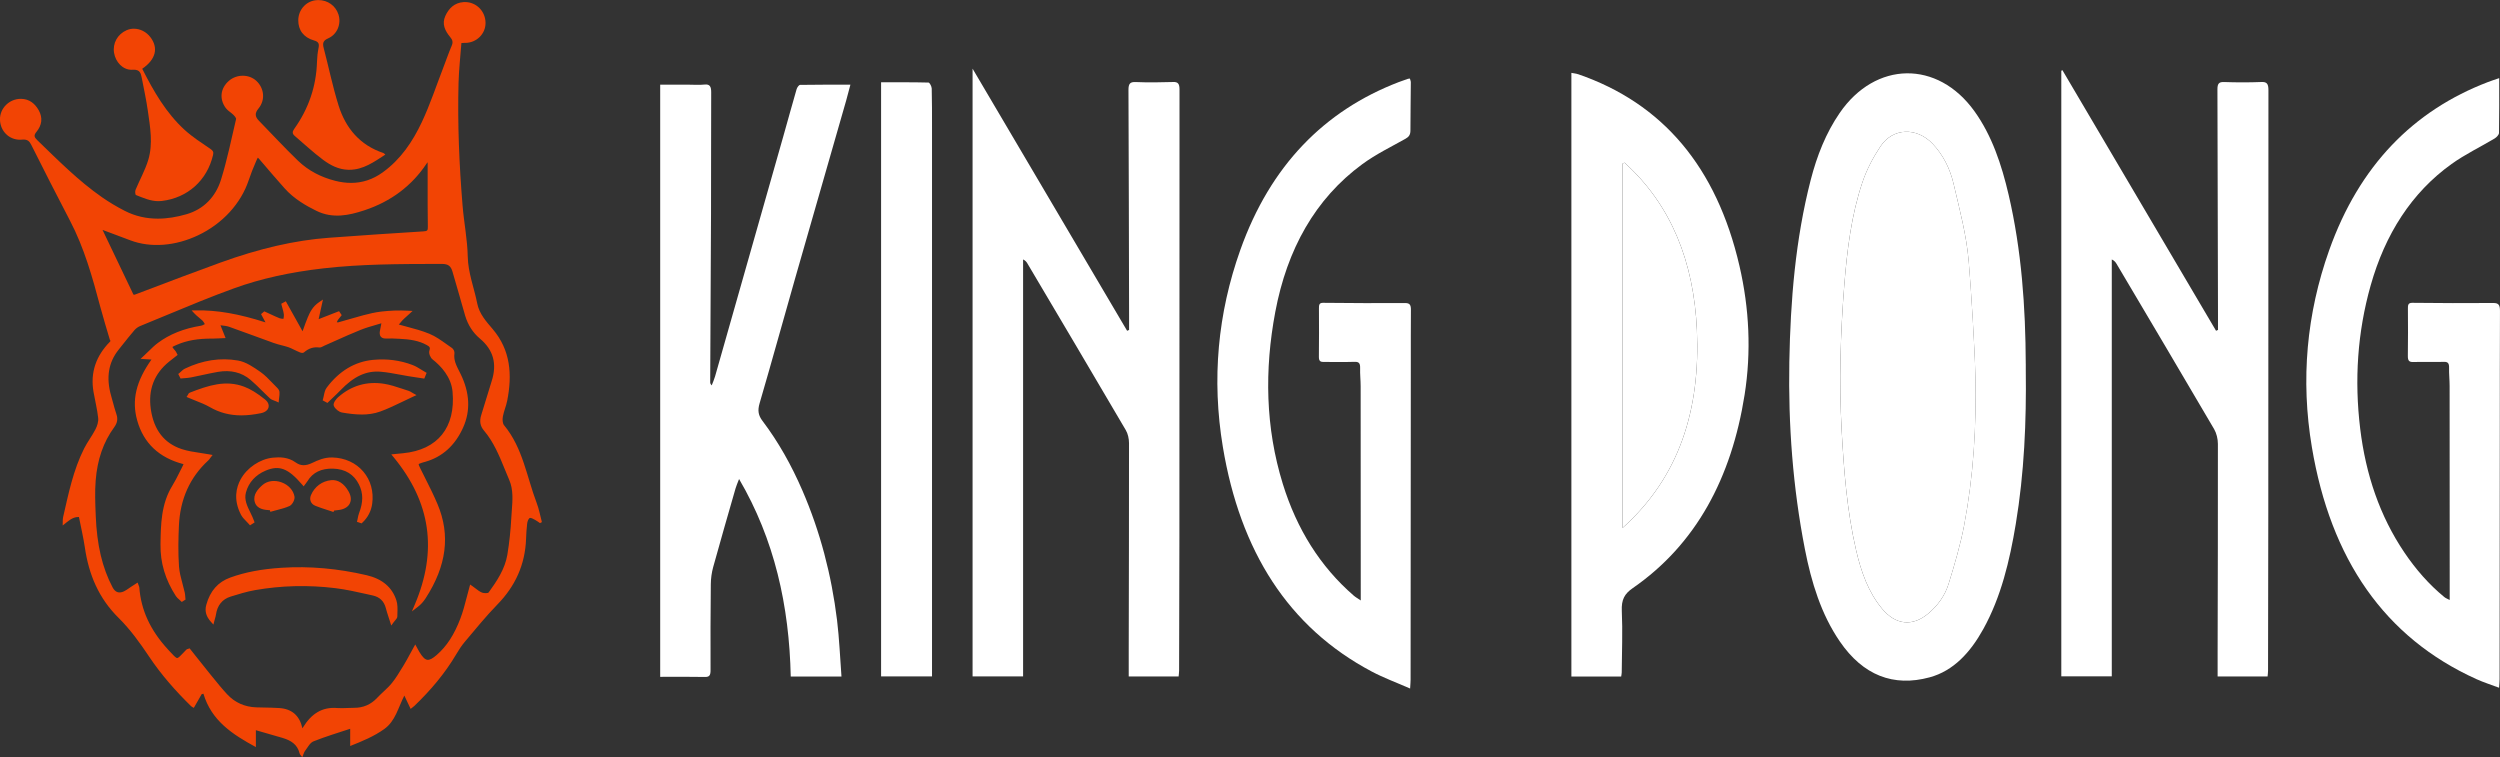 <?xml version="1.0" encoding="UTF-8"?>
<svg id="Layer_1" data-name="Layer 1" xmlns="http://www.w3.org/2000/svg" viewBox="0 0 1285.17 389.25">
  <rect x="0" y="0" width="1285.17" height="389.25" fill="#333333" stroke="none"/>
  <defs>
    <style>
      .cls-1 {
        fill: #fff;
      }

      .cls-2 {
        fill: #f24404;
      }
    </style>
  </defs>
  <g>
    <path class="cls-2" d="m154.96,378.87l-.69-1.89c-.12-.34-.23-.62-.33-.87-.2-.5-.36-.9-.46-1.35-1.24-5.6-4.42-8.38-9.98-8.75-2.55-.17-5.16-.22-7.68-.27-1.36-.03-2.72-.05-4.08-.1-6.57-.21-12.1-2.68-16.44-7.35-2.67-2.87-5.18-5.97-7.6-8.96l-1.31-1.62c-2.39-2.94-4.76-5.94-7.06-8.83-.82-1.04-1.65-2.08-2.46-3.11-.34.36-.66.7-.96,1.01-2.21,2.35-3.33,3.53-4.82,3.53h-.02c-1.58-.01-2.82-1.36-5.52-4.31l-.78-.85c-9.04-9.83-14.13-20.78-15.12-32.54l-.97.62c-.41.27-.82.55-1.22.83-.92.64-1.86,1.3-2.91,1.79-4.8,2.25-5.91,1.86-8.44-2.93-5.47-10.36-8.29-22.33-8.89-37.67l-.03-.83c-.23-5.78-.46-11.75,0-17.6.88-11.01,4.21-20.54,9.9-28.33,1.24-1.7,1.49-3.05.88-4.82-.71-2.1-1.3-4.26-1.86-6.35-.29-1.06-.57-2.11-.87-3.16-2.9-10.09-1.52-18.49,4.23-25.67.66-.83,1.32-1.66,1.98-2.49,2-2.52,4.06-5.12,6.2-7.6.94-1.1,2.32-2.06,3.77-2.66,4.3-1.76,8.6-3.54,12.89-5.32,11.5-4.77,23.39-9.71,35.29-14.03,13.73-4.98,28.91-8.38,46.42-10.38,19.45-2.22,39.28-2.26,58.45-2.29h2.55c4.24,0,6.36,1.56,7.48,5.41l.79,2.73c.91,3.14,1.83,6.28,2.73,9.43.37,1.29.73,2.58,1.09,3.88.61,2.19,1.24,4.46,1.91,6.66,1.34,4.39,3.66,8,6.91,10.72,7.56,6.34,9.8,14.46,6.65,24.14-.97,2.98-1.89,6.05-2.78,9.01-.81,2.69-1.64,5.48-2.52,8.2-.81,2.52-.51,4.41.97,6.14h0c5.21,6.09,8.19,13.42,11.08,20.5.74,1.82,1.49,3.65,2.27,5.45,2.31,5.34,1.88,11.04,1.47,16.56-.09,1.15-.17,2.3-.23,3.45-.36,6.78-1.06,13.33-2.07,19.45-1.29,7.84-5.69,14.39-10.08,20.42-1.01,1.39-4.23,1.22-5.64.66-1.49-.58-2.76-1.57-3.98-2.51-.09-.07-.18-.14-.27-.21-.33,1.21-.64,2.42-.95,3.63-.96,3.7-1.95,7.53-3.33,11.16-3.29,8.67-7.33,14.89-12.72,19.59-2.73,2.38-4.68,3.27-6.54,2.98-1.88-.29-3.49-1.76-5.41-4.92-.14-.23-.27-.46-.45-.79-.3.54-.58,1.07-.86,1.58-1.14,2.11-2.23,4.1-3.38,6l-.73,1.21c-1.68,2.77-3.41,5.64-5.49,8.2-1.36,1.67-2.94,3.15-4.47,4.59-1.05.98-2.13,2-3.11,3.04-3.65,3.91-8.01,5.8-13.32,5.81-.14,0-.28,0-.42,0-1.03,0-2.08.04-3.1.09-1.77.08-3.61.15-5.43,0-6.62-.53-11.64,2.4-15.79,9.22-.21.35-.44.69-.73,1.15l-1.63,2.52Zm-57.46-45.54l.44.55c.98,1.24,1.97,2.49,2.97,3.75,2.29,2.89,4.66,5.89,7.04,8.81l1.32,1.62c2.4,2.97,4.89,6.03,7.51,8.86,3.96,4.26,9.03,6.52,15.04,6.71,1.35.04,2.7.07,4.05.09,2.55.05,5.18.1,7.78.27,6.4.43,10.37,3.9,11.79,10.32,0,.03.02.07.02.1.05-.09.11-.17.16-.26,4.58-7.54,10.2-10.77,17.66-10.18,1.7.14,3.39.06,5.18-.01,1.13-.05,2.29-.1,3.45-.09.05,0,.1,0,.15,0,4.73,0,8.61-1.69,11.87-5.17,1.03-1.1,2.13-2.14,3.21-3.14,1.48-1.39,3.02-2.83,4.29-4.39,1.99-2.45,3.69-5.26,5.34-7.97l.74-1.21c1.13-1.85,2.15-3.73,3.33-5.91.55-1.01,1.13-2.07,1.75-3.2l.88-1.58,1.56,2.85c.26.49.42.77.59,1.05,1.55,2.56,2.79,3.79,4,3.98,1.2.19,2.72-.59,4.92-2.51,5.13-4.47,9-10.44,12.16-18.79,1.34-3.53,2.27-7.13,3.26-10.95.44-1.69.88-3.39,1.35-5.08l.38-1.35,1.15.8c.5.35,1,.73,1.5,1.12,1.11.86,2.26,1.75,3.48,2.23,1.08.42,2.96.31,3.31,0,4.23-5.82,8.48-12.14,9.7-19.54,1-6.05,1.68-12.52,2.04-19.23.06-1.16.15-2.32.24-3.49.4-5.28.81-10.73-1.31-15.62-.79-1.81-1.53-3.65-2.28-5.49-2.83-6.94-5.76-14.11-10.75-19.96-1.95-2.29-2.38-4.84-1.35-8.05.87-2.71,1.7-5.48,2.51-8.17.89-2.97,1.81-6.05,2.79-9.06,2.91-8.95.94-16.15-6.03-21.99-3.55-2.98-6.09-6.9-7.54-11.67-.68-2.23-1.31-4.51-1.93-6.71-.36-1.29-.72-2.58-1.09-3.86-.9-3.14-1.81-6.28-2.73-9.42l-.79-2.73c-.86-2.97-2.26-3.98-5.53-3.98h-2.58c-19.12.04-38.89.07-58.23,2.28-17.35,1.99-32.39,5.35-45.97,10.27-11.86,4.3-23.73,9.23-35.21,14-4.3,1.78-8.6,3.57-12.91,5.33-1.17.48-2.27,1.25-3.01,2.11-2.11,2.45-4.16,5.04-6.15,7.54-.66.83-1.32,1.67-1.99,2.5-5.32,6.64-6.58,14.45-3.87,23.87.31,1.06.59,2.12.88,3.19.56,2.06,1.14,4.19,1.83,6.23.81,2.38.45,4.43-1.16,6.64-5.54,7.59-8.65,16.53-9.52,27.31-.46,5.73-.23,11.64,0,17.36l.03.83c.59,15.03,3.34,26.72,8.66,36.81q2.02,3.84,5.82,2.06c.9-.42,1.73-1,2.62-1.62.42-.3.85-.59,1.28-.87l3.15-2.02.43,1.17c.07.2.14.35.19.48.12.29.23.54.25.86.88,11.62,5.67,22.01,14.63,31.75l.78.86c2.01,2.2,3.35,3.65,4.06,3.66h0c.63,0,1.78-1.22,3.37-2.9.39-.42.82-.87,1.3-1.37.22-.23.46-.3.67-.36.09-.03.22-.06.41-.13l.66-.22Zm103.62-11.76l-.59-1.89c-.29-.92-.56-1.76-.82-2.54-.53-1.63-.99-3.04-1.36-4.49-.9-3.55-3.14-5.74-6.66-6.52-.99-.22-1.99-.44-2.98-.67-5.37-1.21-10.93-2.45-16.43-3.12-13.86-1.69-27.69-1.34-41.11,1.01-4.36.77-8.73,2.13-12.59,3.33-4.29,1.34-6.84,4.45-7.56,9.24-.11.7-.29,1.36-.51,2.13-.11.37-.22.78-.34,1.23l-.46,1.79-1.24-1.37c-2.53-2.79-3.31-5.57-2.43-8.76,1.97-7.16,6-11.75,12.34-14.04,7.62-2.76,16.01-4.36,26.37-5.03,14.2-.92,28.92.36,43.75,3.83,7.97,1.86,13.11,6.2,15.26,12.9.68,2.1.61,4.39.54,6.6-.02.56-.03,1.12-.04,1.67,0,.77-.51,1.35-1.09,2.02-.26.3-.57.66-.89,1.09l-1.17,1.6Zm-46.1-22.29c5.81,0,11.65.36,17.5,1.07,5.6.68,11.21,1.94,16.63,3.16l2.98.67c4.26.94,7.09,3.7,8.17,7.98.35,1.39.8,2.77,1.32,4.36.09.26.17.53.26.81.18-.21.34-.42.39-.52,0-.55.02-1.11.04-1.67.06-2.04.13-4.15-.45-5.93-1.96-6.06-6.47-9.85-13.82-11.56-14.64-3.42-29.16-4.69-43.16-3.78-10.17.66-18.38,2.23-25.82,4.92-5.68,2.05-9.31,6.21-11.09,12.69-.53,1.94-.29,3.65.81,5.38.12-.44.21-.83.27-1.22.85-5.61,3.85-9.26,8.94-10.85,3.91-1.22,8.35-2.61,12.84-3.4,7.95-1.4,16.04-2.1,24.19-2.1Zm56.71,15.04l1.49-3.5c11.8-27.79,8.24-52.58-10.88-75.79l-1.19-1.45,6.07-.59c17.8-1.73,27.07-13.26,25.42-31.62-.68-7.6-5.96-13.23-10.27-16.61-1.14-.89-2.11-3.16-1.62-4.54.53-1.5.15-2-1.34-2.83-4.14-2.31-8.67-2.97-14.2-3.24h-.24c-2.11-.12-4.3-.22-6.41-.13-1.28.06-2.19-.24-2.76-.91-.79-.91-.65-2.2-.48-3.09l.73-3.83c-.88.26-1.74.51-2.59.76-2.86.83-5.56,1.61-8.13,2.64-4.32,1.73-8.65,3.67-12.84,5.55-1.87.84-3.74,1.68-5.62,2.5-.2.09-.4.2-.61.31-.65.36-1.4.76-2.23.67-2.88-.35-5.33.44-7.73,2.49-.79.68-1.94.15-3.16-.42-.22-.1-.43-.2-.62-.28-.6-.25-1.18-.54-1.76-.83-.85-.42-1.66-.82-2.5-1.1-1.11-.37-2.28-.67-3.41-.96-1.36-.35-2.76-.72-4.12-1.2-3.41-1.21-6.8-2.46-10.19-3.71-4.16-1.53-8.46-3.12-12.72-4.61-1.16-.41-2.44-.55-3.91-.72-.19-.02-.38-.04-.58-.07l2.64,6.58-1.41.06c-.65.03-1.26.06-1.83.09-1.19.07-2.2.13-3.26.12-7.7-.06-13.4.94-18.54,3.18l-.11.05c-.94.41-1.91.83-2.23,1.08.18.38.9,1.24,1.6,2.07.22.26.33.49.47.77.07.14.15.3.26.51l.39.74-1.77,1.38c-.83.65-1.68,1.31-2.51,1.98-7.78,6.24-10.97,14.52-9.49,24.62,1.55,10.59,6.89,17.46,15.88,20.42,3.04,1,6.22,1.48,9.59,1.98,1.52.23,3.1.46,4.66.75l1.62.3-1.02,1.3c-.07.09-.14.19-.22.31-.24.35-.57.82-1.01,1.22-9.4,8.61-14.47,19.89-15.07,33.54-.27,6.22-.48,13.58.05,21,.21,2.95,1.03,5.96,1.81,8.88.39,1.44.8,2.93,1.13,4.42.16.72.22,1.44.27,2.13.02.3.05.6.08.9l.07.62-1.94,1.23-.57-.55c-.23-.23-.48-.44-.73-.66-.61-.53-1.25-1.08-1.72-1.8-5.46-8.43-8.05-17.12-7.91-26.58v-.17c.15-10.16.31-20.66,6.1-30.03,1.29-2.08,2.41-4.34,3.5-6.52.48-.96.96-1.92,1.46-2.88.21-.41.4-.82.68-1.43.03-.07.06-.14.1-.21-12.52-3.23-20.53-10.77-23.81-22.43-2.92-10.36-.66-20.08,7.32-31.35l-5.6-.36,1.7-1.58c.88-.82,1.68-1.61,2.45-2.35,1.55-1.52,3.02-2.95,4.63-4.16,6.09-4.58,13.41-7.51,22.38-8.96.57-.09,1.17-.42,1.81-.77.02-.01.04-.02.06-.03-.01-.02-.02-.04-.03-.06-.37-.67-.72-1.31-1.18-1.75-.51-.5-1.07-.96-1.66-1.44-.79-.65-1.61-1.32-2.38-2.14l-1.53-1.64,2.24-.04c10.77-.18,21.85,1.72,35.74,6.18l-2.29-4.26,1.67-1.41.58.26c.7.32,1.39.64,2.09.97,1.69.79,3.43,1.61,5.18,2.31.52.21,1.18.25,1.88.29.04,0,.08,0,.12,0,0-.06.02-.11.03-.17.13-.75.25-1.46.17-2.09-.13-1.07-.43-2.13-.75-3.25-.14-.49-.27-.98-.4-1.47l-.19-.75,2.34-1.29,8.62,15.43c.13-.36.25-.71.38-1.06.76-2.13,1.47-4.15,2.29-6.09,1.16-2.74,2.55-5.59,5.73-7.75l2.08-1.42-2.22,10.08,10.49-4.09,1.38,2.02-.45.57c-.18.23-.36.45-.55.68-.4.49-.79.96-1.09,1.45-.17.28-.31.6-.44.95.26.07.52.12.66.09,2.03-.54,4.09-1.15,6.09-1.73,2.24-.66,4.56-1.34,6.87-1.94,2.92-.76,6.05-1.52,9.19-1.89,4.61-.54,9.11-.69,13.77-.45l2.38.12-1.75,1.61c-.37.34-.74.67-1.11,1-.82.73-1.66,1.48-2.41,2.27-.65.68-1.26,1.42-1.81,2.11,1.33.37,2.66.72,3.95,1.07,4.14,1.1,8.05,2.14,11.83,3.71,3.1,1.29,5.9,3.29,8.61,5.22.96.69,1.93,1.38,2.9,2.03.83.56,1.44,1.88,1.3,2.83-.48,3.36.94,6.16,2.45,9.12.24.47.48.95.72,1.43,4.73,9.65,5.17,18.91,1.31,27.52h0c-4.15,9.25-10.74,15.19-19.59,17.66l-.48.13c-.37.1-.74.2-1.1.32-1.28.41-1.64.63-1.71.74-.04.18.19.81.7,1.85.82,1.67,1.66,3.33,2.49,4.99,2.25,4.48,4.59,9.1,6.56,13.81,6.64,15.81,4.63,31.6-6.15,48.27-1.19,1.84-2.44,3.22-4.06,4.46l-3.02,2.32Zm-6.68-79.11c17.49,22.01,21.43,45.43,11.98,71.39.03-.04.06-.09.09-.14,10.39-16.08,12.34-31.26,5.98-46.41-1.95-4.64-4.26-9.24-6.5-13.68-.84-1.67-1.68-3.33-2.5-5-.71-1.43-1.17-2.52-.75-3.52.42-.99,1.53-1.41,2.94-1.86.39-.12.79-.23,1.19-.34l.47-.13c8.25-2.3,14.4-7.87,18.3-16.55h0c3.61-8.05,3.18-16.74-1.28-25.83-.23-.47-.47-.94-.71-1.4-1.58-3.11-3.22-6.32-2.65-10.31.02-.21-.25-.77-.44-.89-.99-.67-1.97-1.37-2.95-2.07-2.62-1.87-5.32-3.8-8.21-5-3.66-1.52-7.5-2.54-11.58-3.62-1.77-.47-3.6-.96-5.44-1.49l-1.46-.43.97-1.17c.22-.26.45-.55.7-.86.63-.79,1.35-1.69,2.16-2.54.57-.6,1.18-1.17,1.78-1.71-3.69-.08-7.3.09-10.98.53-3.02.36-6.07,1.1-8.92,1.84-2.28.6-4.58,1.27-6.81,1.92-2,.59-4.07,1.19-6.13,1.74-.73.2-1.43,0-2.06-.19-.21-.06-.43-.12-.63-.16l-1.23-.22.48-1.15c.09-.21.17-.43.25-.64.21-.55.42-1.11.75-1.65.17-.28.36-.55.56-.81l-11.39,4.44,1.82-8.28c-1.29,1.49-2.08,3.18-2.81,4.92-.8,1.89-1.5,3.88-2.25,5.98-.35,1-.72,2.04-1.12,3.13l-.75,2.04-8.18-14.64c.06.3.11.61.15.92.12.92-.03,1.81-.18,2.67-.06.34-.12.68-.15,1.02l-.11,1.01-1-.12c-.32-.04-.64-.06-.97-.08-.83-.05-1.68-.1-2.5-.43-1.8-.72-3.57-1.55-5.29-2.35l-.45-.21,1.92,3.58-.82,1.97-.88-.29c-13.29-4.39-23.95-6.46-34.11-6.6.11.09.23.19.34.28.6.49,1.22,1,1.79,1.55.67.65,1.11,1.45,1.54,2.22.17.31.34.61.52.9l.61.96-1.03.48c-.31.14-.61.31-.91.47-.76.42-1.55.85-2.45.99-8.64,1.39-15.67,4.2-21.49,8.59-1.5,1.13-2.86,2.46-4.43,3.99-.27.26-.54.53-.82.8l4.65.3-1.1,1.48c-8.44,11.35-10.93,20.94-8.07,31.09,3.22,11.43,10.91,18.4,23.53,21.32l1.2.28-.52,1.12c-.24.52-.44.95-.6,1.31-.3.65-.5,1.09-.72,1.52-.49.94-.97,1.9-1.44,2.85-1.11,2.22-2.25,4.52-3.59,6.68-5.5,8.9-5.64,18.67-5.8,29.01v.17c-.14,9.04,2.34,17.37,7.58,25.46.27.42.67.79,1.11,1.17-.04-.53-.1-1.03-.2-1.51-.32-1.44-.72-2.91-1.11-4.33-.81-3-1.66-6.11-1.88-9.26-.54-7.52-.32-14.95-.05-21.23.62-14.18,5.9-25.92,15.68-34.89-.99-.16-1.98-.31-2.95-.45-3.31-.49-6.73-1-9.93-2.05-9.63-3.17-15.59-10.79-17.23-22.04-1.56-10.7,1.97-19.85,10.22-26.47.84-.67,1.69-1.34,2.53-1.99l.46-.36c-.04-.07-.07-.13-.08-.14-1.62-1.92-2.35-2.78-2.1-3.86.25-1.07,1.31-1.53,3.42-2.45l.12-.05c5.4-2.36,11.34-3.4,19.35-3.35,1.01.01,1.99-.05,3.14-.12.15,0,.29-.02.44-.02l-2.88-7.2,1.74.27c.77.12,1.5.21,2.21.29,1.53.17,2.97.34,4.34.82,4.27,1.49,8.58,3.08,12.75,4.62,3.39,1.25,6.77,2.5,10.17,3.71,1.28.45,2.64.81,3.95,1.15,1.16.3,2.36.61,3.54,1,.97.32,1.88.77,2.76,1.2.55.27,1.1.54,1.66.78.21.09.44.2.68.31.34.16.92.43,1.25.52,2.75-2.27,5.71-3.17,9.04-2.77.18.02.69-.25,1.02-.43.26-.14.51-.28.76-.39,1.87-.82,3.74-1.66,5.6-2.5,4.21-1.89,8.55-3.84,12.91-5.58,2.66-1.07,5.41-1.86,8.32-2.71,1.34-.39,2.72-.79,4.14-1.23l1.59-.49-1.34,7.09c-.19,1.01-.04,1.32.03,1.41.05.06.29.26,1.17.22,2.2-.09,4.44.02,6.59.12h.24c5.81.3,10.6,1,15.08,3.5,1.78.99,3.28,2.31,2.26,5.24-.14.39.36,1.82.97,2.31,6.62,5.2,10.44,11.43,11.03,18.01,1.73,19.33-8.44,31.96-27.22,33.79l-2.35.23Zm-76.54,34.84l-.56-.65c-.41-.47-.86-.93-1.31-1.38-1.03-1.05-2.1-2.13-2.79-3.46-4.02-7.79-2.33-14.12-.2-18.05,3.27-6.04,9.96-10.56,16.64-11.24,3.39-.34,7.79-.38,11.71,2.46,2.49,1.81,5.12,1.88,8.51.23,2.89-1.4,6.29-2.89,10.34-2.79h0c6.42.16,12.07,2.74,15.93,7.27,3.79,4.45,5.4,10.32,4.55,16.53-.51,3.74-2.25,7.08-5.02,9.67l-.43.41-2.38-.8.21-.89c.08-.35.15-.71.22-1.06.16-.83.33-1.69.65-2.52,2.19-5.7,2.17-10.24-.05-14.72-2.58-5.2-7.02-7.94-13.2-8.15-6.14-.2-10.6,1.96-13.28,6.45-.26.43-.56.8-.84,1.17-.12.16-.25.32-.37.48l-.75,1-.81-.94c-7.17-8.33-11.7-10.07-18.66-7.17-5.28,2.2-8.8,6.09-10.2,11.25-.99,3.66.59,6.9,2.27,10.33.68,1.4,1.39,2.85,1.91,4.34l.26.75-2.35,1.48Zm14.62-32.94c-.82,0-1.7.05-2.62.14-6.06.62-12.12,4.72-15.09,10.21-1.9,3.51-3.41,9.17.22,16.18.51,1,1.34,1.87,2.24,2.78-.31-.7-.65-1.39-.98-2.07-1.76-3.62-3.58-7.35-2.4-11.73,1.56-5.78,5.49-10.13,11.36-12.58,7.6-3.17,12.79-1.46,20.14,6.79.13-.17.25-.34.35-.5,3.08-5.16,8.14-7.68,15.06-7.42,6.97.23,11.99,3.35,14.93,9.25,2.46,4.96,2.5,10.15.13,16.33-.19.49-.32,1.02-.43,1.58,1.81-2.08,2.96-4.61,3.34-7.38.78-5.63-.68-10.95-4.09-14.96-3.48-4.09-8.61-6.42-14.45-6.56-3.57-.1-6.62,1.23-9.42,2.59-4.03,1.95-7.48,1.82-10.56-.41-2.09-1.52-4.53-2.24-7.71-2.24Zm28.3,26.1l-.91-.31c-.83-.28-1.67-.55-2.51-.82-1.96-.63-3.99-1.29-5.95-2.09-1.12-.46-1.92-1.23-2.32-2.22-.41-1.02-.36-2.18.15-3.34,1.91-4.35,5.69-7.12,10.37-7.6,3.47-.34,6.65,1.72,8.96,5.86,1.56,2.79,1.22,4.81.65,6.02-.81,1.73-2.56,2.89-5.06,3.36h0c-.86.16-1.72.25-2.56.34-.18.02-.35.04-.53.06l-.29.75Zm-.42-14.42c-.18,0-.36,0-.55.03-3.94.41-7.13,2.74-8.74,6.42-.29.66-.33,1.28-.13,1.79.19.48.62.87,1.23,1.12,1.88.77,3.88,1.41,5.8,2.04.54.17,1.09.35,1.63.53l.04-.09.6-.07c.39-.05.77-.09,1.16-.13.83-.09,1.62-.17,2.4-.32,1.84-.35,3.09-1.12,3.62-2.24.52-1.12.32-2.57-.59-4.19-1.04-1.86-3.22-4.87-6.46-4.87Zm-32.03,14.32l-.23-.81c-2.9-.2-6.73-.55-7.79-4.26-1.08-3.78,1.78-6.8,4.02-8.74,2.44-2.12,6.15-2.64,9.7-1.37,3.59,1.29,6.16,4.1,6.71,7.35.27,1.59-1.1,4.18-2.58,4.85h0c-2.04.92-4.24,1.49-6.36,2.04-.84.22-1.67.43-2.5.67l-.96.28Zm1.85-13.87c-1.74,0-3.35.54-4.54,1.57-2.9,2.52-3.99,4.64-3.4,6.68.65,2.28,2.88,2.6,6.22,2.83l1.18.07.07.25c.53-.14,1.06-.28,1.59-.42,2.14-.55,4.15-1.07,6.04-1.93.66-.3,1.55-1.98,1.43-2.69-.43-2.54-2.51-4.76-5.42-5.8-1.06-.38-2.14-.57-3.17-.57Zm-16.7-35.71c-6.05,0-11.35-1.41-16.28-4.26-2.21-1.28-4.62-2.24-7.18-3.25-1.21-.48-2.44-.96-3.68-1.5l-1.09-.47.65-1c.12-.31.4-.96,1.04-1.21h0c9.68-3.78,18.47-6.62,27.93-3.06,3.28,1.24,6.68,3.32,10.69,6.55,2.05,1.65,2.03,3.24,1.84,4.05-.35,1.48-1.78,2.58-3.92,3.02-3.56.74-6.88,1.12-10,1.12Zm-24.81-10.21c.7.29,1.4.56,2.09.83,2.63,1.04,5.11,2.02,7.45,3.38,7.02,4.07,14.92,5,24.87,2.92,1.31-.27,2.22-.86,2.38-1.53.14-.58-.28-1.32-1.15-2.02-3.84-3.09-7.07-5.08-10.14-6.24-8.48-3.19-16.59-.77-25.5,2.66Zm86.58,9.76c-3.38,0-6.77-.45-10.05-1.01-1.59-.27-3.48-1.78-4.22-3.36-.71-1.53,1.54-3.95,2.18-4.51,6.81-6,14.78-8.32,23.69-6.9,3.13.5,6.19,1.52,9.14,2.5,1.11.37,2.21.74,3.32,1.08.7.21,1.29.59,1.82.92.2.12.39.25.58.35l1.75.96-1.81.83c-1.79.82-3.54,1.66-5.26,2.5-3.93,1.89-7.63,3.68-11.56,5.11-3.13,1.13-6.36,1.55-9.59,1.55Zm-12.39-5.1c.5.96,1.77,1.97,2.68,2.12,7.11,1.21,12.99,1.59,18.62-.45,3.83-1.39,7.5-3.16,11.37-5.03,1.17-.57,2.35-1.13,3.55-1.7-.12-.05-.24-.1-.35-.14-1.12-.35-2.24-.72-3.36-1.09-2.88-.96-5.86-1.95-8.83-2.43-8.29-1.33-15.71.83-22.05,6.42-.8.71-1.54,1.86-1.63,2.28Zm-5.18-.85l-2.47-1.33.23-.78c.16-.54.28-1.12.4-1.73.29-1.42.59-2.89,1.47-4.05,6.44-8.55,14.46-13.35,23.82-14.25,7.1-.68,13.94.21,20.32,2.65,1.62.62,3.1,1.54,4.54,2.43.64.4,1.27.79,1.92,1.16l.76.43-1.21,2.96-2.97-.45c-1.64-.24-3.28-.49-4.91-.75-1.59-.26-3.17-.55-4.76-.85-3.22-.6-6.55-1.22-9.82-1.49-7.33-.6-13.7,2.34-20.64,9.54-1.37,1.43-2.83,2.81-4.23,4.14-.65.61-1.29,1.22-1.93,1.84l-.52.51Zm28.04-20.36c-1.45,0-2.92.07-4.39.21-8.9.86-16.23,5.26-22.41,13.46-.6.8-.85,1.99-1.11,3.25-.05.22-.09.45-.14.67.36-.35.73-.69,1.09-1.04,1.39-1.32,2.83-2.68,4.17-4.08,7.39-7.68,14.25-10.8,22.24-10.15,3.38.28,6.76.91,10.03,1.52,1.57.29,3.14.59,4.71.84h0c1.62.26,3.25.51,4.88.75l1.12.17c-.33-.2-.65-.4-.98-.6-1.42-.88-2.76-1.71-4.2-2.27-4.77-1.83-9.81-2.75-15.02-2.75Zm-53.13,20.14l-1.28-.58c-.29-.13-.61-.25-.92-.36-.81-.29-1.65-.6-2.32-1.22-1.4-1.29-2.77-2.65-4.09-3.97-1.87-1.86-3.8-3.78-5.82-5.49-4.57-3.88-10.24-5.26-16.86-4.11-2.69.47-5.41,1.06-8.04,1.63-1.88.41-3.77.82-5.66,1.19-1.1.22-2.22.31-3.3.39-.48.04-.96.08-1.45.13l-.68.07-1.19-2.34.62-.51c.25-.21.5-.44.74-.67.61-.57,1.23-1.16,2.03-1.55,9.07-4.37,18.27-5.78,27.35-4.18,4.15.73,8.05,3.45,11.48,5.85,2.27,1.58,4.22,3.62,6.11,5.59.72.75,1.44,1.51,2.18,2.23.73.72,1.45,1.5,1.53,2.46.08,1.01-.05,2-.17,2.95-.05.37-.09.74-.13,1.1l-.13,1.4Zm-26.89-18.14c5.24,0,9.86,1.67,13.76,4.98,2.08,1.77,4.04,3.72,5.93,5.6,1.31,1.3,2.66,2.65,4.04,3.92.34.32.88.53,1.45.74.11-.84.2-1.64.14-2.4-.02-.29-.71-.97-.94-1.19-.75-.74-1.49-1.51-2.22-2.28-1.82-1.9-3.7-3.86-5.81-5.34-3.27-2.28-6.97-4.86-10.68-5.52-8.66-1.52-17.45-.17-26.13,4.02-.48.23-.94.65-1.42,1.1.1,0,.21-.02.32-.03,1.07-.09,2.09-.17,3.08-.36,1.88-.37,3.75-.77,5.62-1.18,2.65-.57,5.4-1.17,8.12-1.64,1.63-.28,3.21-.42,4.74-.42Z"/>
    <path class="cls-2" d="m68.89,153.52c-.81,0-1.68-.36-2.31-1.69-2.59-5.43-5.19-10.86-7.78-16.29-2.83-5.92-5.66-11.83-8.48-17.75-.19-.39-.11-.75-.05-1.02.02-.08.04-.18.06-.31l.17-1.24,6.35,2.37c3.69,1.38,7.33,2.74,10.97,4.11,9.87,3.72,21.99,2.78,33.24-2.58,11.99-5.71,21.08-15.6,24.93-27.14,1.07-3.2,2.35-6.49,3.91-10.05.77-1.75,1.31-2.82,2.39-2.98,1.13-.17,2.02.88,3.14,2.2,4.21,4.97,8.36,9.77,12.34,14.25,4.77,5.38,11,8.82,15.9,11.22,7.27,3.56,14.46,2.41,23.02-.42,13.24-4.37,23.69-12.21,31.03-23.31.4-.61.8-1.15,1.21-1.66.28-.35.66-.43.96-.49.11-.02.26-.05.44-.1l1.13-.31.13,1.16c.03.29.07.58.11.86.09.63.18,1.28.19,1.94,0,3.39,0,6.77,0,10.16,0,7.22-.02,14.68.1,22.01.05,3.5-1.51,4.28-4.22,4.45-15.47.95-31.33,2.02-48.48,3.28-17.17,1.26-35.28,5.41-55.37,12.69-12.62,4.57-25.38,9.41-37.72,14.1l-5.62,2.13c-.41.15-1.01.38-1.65.38Zm-16.17-35.31c2.62,5.49,5.25,10.99,7.88,16.48,2.6,5.43,5.19,10.86,7.78,16.29.29.61.34.72,1.45.29l5.62-2.13c12.35-4.69,25.12-9.53,37.75-14.11,20.26-7.34,38.55-11.53,55.9-12.8,17.16-1.26,33.02-2.33,48.5-3.28,2.09-.13,2.38-.42,2.34-2.42-.12-7.35-.11-14.82-.1-22.05,0-3.39,0-6.77,0-10.16,0-.3-.03-.61-.06-.92-.14.2-.28.4-.43.62-7.6,11.48-18.39,19.59-32.07,24.1-7.81,2.58-16.18,4.4-24.53.31-5.06-2.48-11.51-6.04-16.51-11.69-3.99-4.49-8.15-9.3-12.37-14.28-.3-.36-.95-1.12-1.31-1.42-.19.27-.48.84-.85,1.7-1.54,3.51-2.8,6.74-3.85,9.88-4.03,12.06-13.49,22.38-25.97,28.31-11.74,5.59-24.43,6.55-34.81,2.64-3.63-1.37-7.27-2.73-10.96-4.11l-3.42-1.28Z"/>
    <g>
      <path class="cls-2" d="m155.09,387.24c-.07-.1-.12-.19-.14-.26-1.32-5.52-5.71-7.5-9.38-8.61-3.08-.93-6.13-1.8-9.36-2.72-1.44-.41-5.68-1.63-5.68-1.63v8.32c-11.06-6.12-21.11-12.93-25-26.05l-.28-.94-2.26.63-3.73,6.54c-.13-.08-.24-.15-.32-.23-8.85-8.68-15.87-16.98-21.48-25.38-4.28-6.42-9.51-13.81-15.79-20.02-9.31-9.2-14.88-20.82-17.03-35.54-.52-3.57-1.25-7.04-2.02-10.71-.35-1.67-.7-3.36-1.04-5.08l-.15-.77-.78-.04c-.13,0-.25,0-.38,0-2.79,0-4.87,1.52-7,3.24,0-.75.03-1.42.17-2.02l.74-3.26c2.42-10.68,4.92-21.72,9.94-31.7.86-1.7,1.91-3.36,2.93-4.97,1.01-1.59,2.05-3.23,2.93-4.95.67-1.31,1.76-3.88,1.49-6.35-.32-2.98-.92-5.96-1.51-8.83-.31-1.51-.61-3.01-.88-4.53-1.69-9.56.99-17.76,8.18-25.07.22-.22.73-.74.54-1.44-.04-.16-.14-.4-.38-.6-.49-1.66-.99-3.32-1.48-4.98-1.15-3.85-2.34-7.82-3.39-11.76-4.31-16.26-8.47-30.85-15.75-44.73-6.69-12.75-13.28-25.83-19.65-38.48l-.19-.37c-1.16-2.3-2.55-3.24-4.79-3.24-.29,0-.59.02-.91.05-.33.03-.65.05-.97.05-5.14,0-9.13-3.98-9.29-9.26-.08-2.51.88-4.92,2.68-6.78,1.84-1.89,4.39-2.98,7.01-2.98h.23c3.48.09,6.13,1.84,8.12,5.36,1.89,3.36,1.54,6.79-1.01,9.91-2.01,2.46-1.36,3.94.43,5.67,1.25,1.21,2.51,2.43,3.76,3.64,9.26,9,18.84,18.3,29.7,25.84,3.66,2.54,7.58,4.89,11.67,6.99,5.39,2.77,11.29,4.17,17.55,4.17,4.68,0,9.55-.74,14.88-2.27,9.05-2.59,15.63-9.13,18.53-18.42,2.44-7.81,4.28-15.92,6.06-23.77.56-2.48,1.12-4.96,1.71-7.43.2-.87-.32-1.88-1.65-3.2-.54-.54-1.14-1-1.73-1.45-.81-.63-1.58-1.22-2.1-1.93-3.04-4.19-2.48-9.13,1.43-12.57,1.78-1.56,4.1-2.42,6.53-2.42s4.62.84,6.27,2.36c3.77,3.47,4.21,9.01,1.02,12.87-2.27,2.75-2.17,5.1.31,7.63,2.3,2.35,4.58,4.73,6.85,7.1,4.28,4.47,8.7,9.09,13.23,13.45,5.26,5.06,11.83,8.61,19.54,10.57,2.91.74,5.76,1.11,8.45,1.11,6.12,0,11.65-1.84,16.9-5.64,8.32-6.01,14.78-14.31,20.35-26.13,3.06-6.5,5.59-13.36,8.04-20,1.04-2.82,2.12-5.74,3.22-8.59.49-1.27.96-2.55,1.44-3.83.85-2.28,1.72-4.65,2.69-6.91.9-2.11.64-3.65-.91-5.52-3.06-3.67-3.78-6.7-2.35-9.82,1.88-4.1,4.68-6.23,8.53-6.51.24-.02.47-.03.71-.03,5.21,0,9.47,4.35,9.5,9.71.01,2.43-.93,4.73-2.66,6.47-1.81,1.82-4.23,2.82-6.83,2.82-.14,0-.6-.01-.6-.01-.21,0-.44.02-.74.04-.18.01-.39.03-.65.04l-.88.05-.06.88c-.16,2.14-.34,4.28-.53,6.42-.4,4.62-.82,9.4-.94,14.11-.5,19.45.18,40.15,2.08,63.27.29,3.48.74,7,1.19,10.4.67,5.12,1.36,10.42,1.46,15.62.11,5.68,1.54,11.03,2.92,16.2.71,2.65,1.44,5.39,1.97,8.11,1.04,5.29,4.43,9.26,7.71,13.09l.42.49c7.97,9.33,10.28,20.79,7.27,36.05-.25,1.28-.65,2.52-1.06,3.83-.44,1.4-.9,2.84-1.17,4.33-.29,1.61-.24,3.95.86,5.28,6.7,8.06,9.69,17.96,12.6,27.52,1.22,4.03,2.48,8.19,4.01,12.18.8,2.09,1.34,4.36,1.86,6.55.16.66.31,1.31.47,1.96-.52-.38-1.07-.76-1.67-1.07-.16-.08-.32-.17-.5-.26-.84-.45-1.71-.92-2.49-.92-.3,0-.58.07-.82.2-1.36.77-1.73,2.98-1.82,3.63-.34,2.73-.47,5.44-.57,7.96-.47,12.75-5.22,23.57-14.5,33.07-4.68,4.79-9.06,10.01-13.29,15.07-1.14,1.36-2.27,2.72-3.42,4.07-1.9,2.25-3.44,4.72-4.56,6.62-5.31,8.99-12.25,17.56-21.22,26.19-.29.28-.61.54-.98.82l-3.58-7.55-.92,1.82c-.89,1.76-1.65,3.54-2.37,5.26-1.9,4.49-3.69,8.73-7.58,11.53-5.01,3.6-10.76,6.02-15.99,8.11v-8.77l-1.32.44c-1.8.6-3.59,1.18-5.37,1.76-4.71,1.52-9.17,2.96-13.59,4.76-1.63.66-2.71,2.27-3.76,3.83-.31.46-.62.93-.94,1.35-.42.55-.67,1.17-.94,1.87Zm-55.75-48.37c2.29,2.9,4.67,5.9,7.06,8.83l1.31,1.62c2.42,2.99,4.93,6.09,7.6,8.96,4.34,4.67,9.87,7.14,16.44,7.35,1.36.04,2.72.07,4.08.1,2.52.05,5.13.1,7.68.27,5.56.38,8.73,3.16,9.98,8.75.1.45.26.85.46,1.35.1.25.21.54.33.87l.69,1.89,1.63-2.52c.3-.45.52-.8.73-1.15,3.85-6.33,8.4-9.28,14.31-9.28.48,0,.98.02,1.49.06.69.05,1.43.08,2.25.08,1.06,0,2.11-.04,3.17-.09,1.03-.04,2.07-.09,3.1-.09h.42c5.32,0,9.68-1.9,13.33-5.8.98-1.05,2.06-2.06,3.11-3.04,1.53-1.44,3.12-2.92,4.47-4.59,2.08-2.56,3.81-5.43,5.49-8.2l.73-1.21c1.16-1.9,2.24-3.89,3.38-5.99.28-.52.57-1.04.86-1.59.18.33.31.56.45.79,1.49,2.46,3.38,4.97,6.07,4.97,1.66,0,3.48-.93,5.88-3.03,5.39-4.7,9.43-10.92,12.72-19.59,1.38-3.63,2.37-7.46,3.33-11.16.31-1.21.63-2.42.95-3.63.09.07.18.14.27.21,1.22.95,2.48,1.93,3.98,2.51.67.26,1.59.42,2.53.42,1.06,0,2.47-.19,3.12-1.08,4.39-6.03,8.79-12.58,10.08-20.42,1.01-6.12,1.7-12.67,2.07-19.45.06-1.14.15-2.29.23-3.45.42-5.52.85-11.22-1.47-16.56-.78-1.8-1.52-3.62-2.27-5.45-2.89-7.08-5.88-14.41-11.09-20.5-1.48-1.73-1.78-3.63-.97-6.14.88-2.73,1.71-5.51,2.52-8.2.89-2.96,1.81-6.03,2.78-9.01,3.15-9.68.92-17.8-6.65-24.14-3.25-2.72-5.58-6.33-6.91-10.72-.67-2.21-1.3-4.47-1.91-6.66-.36-1.29-.72-2.59-1.09-3.88-.9-3.14-1.81-6.28-2.73-9.41l-.8-2.75c-1.12-3.85-3.28-5.42-7.45-5.42h-2.58c-19.18.04-39.01.07-58.45,2.29-17.51,2-32.7,5.4-46.42,10.38-11.9,4.32-23.79,9.26-35.29,14.03-4.29,1.78-8.59,3.57-12.9,5.32-1.45.59-2.83,1.56-3.77,2.66-2.14,2.48-4.2,5.08-6.2,7.6-.66.83-1.32,1.66-1.98,2.49-5.75,7.18-7.14,15.58-4.23,25.67.3,1.05.59,2.11.87,3.16.57,2.09,1.15,4.25,1.86,6.35.6,1.77.35,3.13-.88,4.82-5.68,7.79-9.01,17.32-9.9,28.33-.47,5.85-.24,11.83,0,17.6l.03.83c.6,15.34,3.42,27.31,8.89,37.67,1.26,2.38,2.25,4.27,4.34,4.27,1.05,0,2.25-.47,4.1-1.33,1.05-.49,2-1.15,2.91-1.79.4-.28.81-.56,1.22-.83l.97-.63c.98,11.75,6.06,22.7,15.11,32.54l.78.85c2.71,2.96,3.94,4.31,5.53,4.31,1.5,0,2.61-1.18,4.82-3.53.3-.32.62-.65.96-1.01.82,1.03,1.64,2.07,2.46,3.11ZM50.32,116.47c-.02.12-.04.22-.06.31-.06.26-.14.62.05,1.02,2.83,5.92,5.66,11.84,8.49,17.76,2.59,5.43,5.19,10.85,7.78,16.28.53,1.12,1.31,1.68,2.31,1.68.46,0,.96-.11,1.65-.38l5.62-2.13c12.34-4.68,25.1-9.52,37.72-14.1,20.09-7.28,38.2-11.43,55.37-12.69,17.15-1.26,33.01-2.33,48.48-3.28,2.71-.17,4.28-.95,4.22-4.45-.12-7.33-.11-14.79-.1-22.01,0-3.39,0-6.78,0-10.16,0-.67-.09-1.31-.19-1.94-.04-.28-.08-.57-.11-.86l-.13-1.16-1.13.31c-.18.05-.32.08-.44.1-.3.06-.67.14-.96.49-.41.51-.8,1.05-1.21,1.66-7.35,11.1-17.79,18.94-31.03,23.31-3.94,1.3-8.6,2.63-13.3,2.63-3.5,0-6.68-.72-9.72-2.21-4.89-2.4-11.12-5.84-15.9-11.22-3.98-4.48-8.13-9.28-12.34-14.25-1.17-1.38-1.93-2.22-2.91-2.22-1.3,0-1.94,1.45-2.61,2.99-1.56,3.56-2.84,6.85-3.91,10.05-6.08,18.21-25.59,31.95-45.38,31.95-4.57,0-8.87-.75-12.8-2.23-3.64-1.37-7.27-2.73-10.97-4.11l-6.35-2.37-.17,1.24Z"/>
      <path class="cls-2" d="m239.09,3.05c4.74,0,8.47,3.83,8.5,8.71.01,2.16-.83,4.21-2.37,5.76-1.62,1.63-3.79,2.52-6.12,2.52-.13,0-.25,0-.38,0-.07,0-.15,0-.22,0-.23,0-.48.02-.81.04-.18.01-.38.03-.64.04l-1.75.1-.13,1.75c-.16,2.14-.35,4.31-.53,6.41-.4,4.63-.82,9.42-.94,14.17-.5,19.49.18,40.22,2.09,63.38.29,3.5.75,7.03,1.19,10.44.66,5.1,1.35,10.37,1.45,15.51.11,5.8,1.56,11.21,2.96,16.44.7,2.63,1.43,5.35,1.96,8.05,1.09,5.55,4.57,9.62,7.93,13.55l.42.49c7.76,9.08,10,20.27,7.05,35.21-.24,1.22-.63,2.43-1.03,3.72-.45,1.43-.92,2.9-1.2,4.46-.12.66-.62,4.05,1.07,6.09,6.57,7.91,9.4,17.27,12.41,27.17,1.23,4.04,2.49,8.22,4.03,12.25.73,1.91,1.22,3.92,1.72,6.03-.05-.03-.1-.06-.16-.08-.9-.49-1.93-1.04-2.97-1.04-.48,0-.91.11-1.31.33-1.72.97-2.2,3.39-2.32,4.38-.34,2.77-.48,5.51-.57,8.05-.46,12.49-5.11,23.1-14.22,32.41-4.71,4.82-9.1,10.06-13.35,15.13-1.13,1.35-2.27,2.71-3.41,4.06-1.95,2.3-3.51,4.82-4.66,6.76-5.25,8.89-12.12,17.37-20.99,25.92l-2.15-4.54-1.75-3.69-1.85,3.64c-.91,1.79-1.67,3.59-2.4,5.33-1.92,4.55-3.58,8.47-7.24,11.11-4.27,3.07-8.93,5.21-14.4,7.44v-8.68l-2.63.88c-1.8.6-3.58,1.18-5.35,1.75-4.73,1.53-9.21,2.98-13.67,4.78-1.91.77-3.14,2.59-4.22,4.2-.31.45-.59.88-.88,1.27-1.96-4.57-6.21-6.35-9.4-7.31-3.1-.94-6.18-1.81-9.43-2.74-1.42-.41-2.87-.82-4.34-1.24l-2.55-.74v7.95c-10.28-5.8-19.43-12.45-23.04-24.63l-.56-1.89-1.9.53-.91.25-.79.22-.41.71-1.29,2.26-1.63,2.85c-8.5-8.4-15.28-16.45-20.71-24.59-4.31-6.46-9.58-13.91-15.92-20.18-9.15-9.04-14.63-20.48-16.75-34.97-.53-3.6-1.26-7.08-2.03-10.77-.35-1.66-.7-3.35-1.04-5.07l-.3-1.54-1.56-.08c-.14,0-.28-.01-.43-.01-2.26,0-4.09.88-5.76,2.04.22-.95.43-1.91.65-2.86,2.41-10.62,4.89-21.6,9.86-31.47.83-1.66,1.83-3.22,2.89-4.88,1.02-1.61,2.08-3.27,2.98-5.03.72-1.41,1.89-4.18,1.59-6.92-.33-3.03-.93-6.03-1.52-8.93-.3-1.48-.61-3.01-.87-4.5-1.63-9.22.96-17.13,7.91-24.19.75-.76,1.01-1.57.79-2.4-.05-.2-.18-.54-.46-.87-.47-1.58-.94-3.16-1.41-4.74-1.15-3.84-2.34-7.81-3.38-11.73-4.33-16.32-8.5-30.96-15.83-44.94-6.69-12.74-13.27-25.82-19.64-38.46l-.16-.31c1.22,1.17,2.43,2.35,3.64,3.53,9.29,9.02,18.9,18.35,29.82,25.95,3.69,2.57,7.66,4.94,11.78,7.06,5.53,2.84,11.59,4.28,18.01,4.28,4.77,0,9.73-.76,15.16-2.31,9.38-2.69,16.21-9.46,19.21-19.08,2.45-7.84,4.3-15.97,6.08-23.84.56-2.48,1.13-4.96,1.71-7.43.38-1.61-.83-3.06-1.92-4.14-.59-.58-1.21-1.06-1.82-1.53-.75-.58-1.46-1.13-1.9-1.73-2.76-3.8-2.27-8.11,1.29-11.23,1.59-1.4,3.68-2.17,5.87-2.17,2.14,0,4.13.74,5.59,2.09,3.37,3.11,3.77,8.05.93,11.5-2.59,3.14-2.47,6.08.36,8.97,2.29,2.34,4.6,4.75,6.84,7.09,4.29,4.48,8.72,9.11,13.27,13.48,5.38,5.18,12.11,8.82,19.98,10.82,2.99.76,5.92,1.15,8.7,1.15,6.25,0,12.13-1.96,17.48-5.83,8.46-6.11,15.02-14.54,20.67-26.51,3.08-6.54,5.62-13.42,8.07-20.08,1.04-2.82,2.11-5.73,3.21-8.57.49-1.28.97-2.56,1.44-3.85.84-2.27,1.71-4.62,2.67-6.86,1.04-2.44.73-4.4-1.06-6.55-2.82-3.38-3.48-6-2.21-8.76,1.74-3.79,4.19-5.67,7.7-5.93.21-.02.42-.02.63-.02M80.6,122.95c-4.44,0-8.63-.73-12.44-2.16-3.65-1.37-7.3-2.74-11-4.12l-5.15-1.92-2.34-.87-.35,2.47c-.01.09-.03.17-.04.23-.07.31-.21.96.12,1.66,2.86,5.99,5.73,11.98,8.59,17.98,2.56,5.35,5.12,10.71,7.68,16.06.89,1.86,2.24,2.25,3.22,2.25.74,0,1.43-.22,2.01-.44l5.64-2.14c12.33-4.68,25.08-9.52,37.69-14.08,20-7.25,38.02-11.38,55.1-12.63,17.17-1.26,33.02-2.33,48.47-3.28,3.67-.22,5.22-1.86,5.16-5.46-.12-7.33-.11-14.79-.1-22,0-3.39,0-6.77,0-10.16,0-.74-.1-1.42-.2-2.08-.04-.27-.08-.55-.11-.83l-.26-2.32-2.25.62c-.15.04-.28.07-.37.09-.36.07-1.03.21-1.54.84-.42.53-.84,1.1-1.26,1.73-7.22,10.9-17.49,18.61-30.51,22.91-3.86,1.28-8.43,2.58-12.99,2.58-3.34,0-6.38-.69-9.28-2.11-5.11-2.5-10.96-5.77-15.59-10.98-3.98-4.48-8.12-9.27-12.32-14.23-1.17-1.38-2.18-2.57-3.67-2.57-1.95,0-2.79,1.91-3.53,3.59-1.58,3.59-2.87,6.9-3.95,10.13-2.99,8.96-9.31,17.05-17.8,22.78-8.1,5.47-17.56,8.48-26.63,8.48m-20.15,185.24c1.24,0,2.54-.5,4.52-1.43,1.13-.53,2.11-1.22,3.06-1.88.26-.18.52-.37.79-.54,1.33,11.36,6.44,21.95,15.21,31.49l.78.85c2.82,3.08,4.24,4.63,6.27,4.63,1.93,0,3.21-1.37,5.55-3.85.05-.06.11-.12.17-.18.58.73,1.16,1.46,1.74,2.2,2.3,2.9,4.67,5.91,7.07,8.85l1.32,1.62c2.43,3,4.95,6.11,7.64,9,4.53,4.87,10.3,7.45,17.14,7.67,1.36.04,2.72.07,4.07.1,2.52.05,5.12.1,7.65.27,5.12.35,7.92,2.81,9.07,7.97.12.52.29.98.5,1.5.1.24.21.52.32.85l1.37,3.78,2.18-3.38c.21-.32.39-.59.54-.83.3-.46.53-.81.75-1.17,3.65-6,7.93-8.8,13.45-8.8.46,0,.93.02,1.41.06.72.06,1.48.08,2.33.08,1.08,0,2.17-.05,3.22-.09,1.06-.04,2.05-.09,3.05-.09h.25s.17,0,.17,0c5.53,0,10.26-2.06,14.06-6.12.96-1.03,1.98-1.98,3.07-3,1.56-1.46,3.17-2.96,4.57-4.69,2.12-2.61,3.88-5.51,5.57-8.31l.73-1.21c1.17-1.92,2.25-3.92,3.41-6.04,0-.01.01-.03.02-.04,1.57,2.45,3.57,4.74,6.48,4.74,1.95,0,3.9-.98,6.54-3.27,5.52-4.81,9.65-11.16,13-19.99,1.4-3.68,2.39-7.54,3.36-11.26.19-.72.37-1.45.57-2.18.98.74,2.07,1.46,3.3,1.95.78.31,1.84.48,2.89.48,1.3,0,3.03-.26,3.92-1.49,4.46-6.13,8.93-12.79,10.26-20.85,1.02-6.16,1.71-12.74,2.08-19.56.06-1.13.15-2.29.23-3.42.42-5.64.86-11.47-1.55-17.03-.77-1.79-1.53-3.64-2.26-5.42-2.92-7.16-5.94-14.56-11.25-20.77-1.26-1.48-1.49-2.98-.78-5.19.88-2.74,1.71-5.53,2.52-8.23.89-2.96,1.8-6.01,2.77-8.98,3.29-10.11.95-18.59-6.96-25.22-3.14-2.63-5.3-5.99-6.6-10.25-.67-2.2-1.3-4.46-1.91-6.64-.36-1.3-.72-2.59-1.09-3.88-.88-3.06-1.77-6.13-2.66-9.19l-.87-2.98c-1.23-4.25-3.83-6.14-8.45-6.14h-2.55c-19.2.04-39.06.07-58.56,2.3-17.59,2.01-32.85,5.43-46.65,10.43-11.92,4.33-23.82,9.27-35.33,14.04-4.23,1.75-8.6,3.57-12.9,5.32-1.59.65-3.11,1.72-4.15,2.93-2.15,2.5-4.23,5.12-6.24,7.65-.65.82-1.31,1.65-1.97,2.47-5.97,7.46-7.42,16.15-4.41,26.58.3,1.04.58,2.09.87,3.14.57,2.11,1.16,4.28,1.88,6.41.49,1.46.3,2.48-.75,3.91-5.79,7.94-9.19,17.64-10.09,28.84-.47,5.91-.24,11.92-.01,17.73l.03.82c.6,15.49,3.46,27.6,9.01,38.1,1.36,2.58,2.53,4.8,5.23,4.8M10.69,52.78c.07,0,.14,0,.21,0,3.09.07,5.47,1.66,7.27,4.85,1.7,3.01,1.39,5.97-.91,8.79-1.51,1.85-1.69,3.34-1.24,4.59-.9-.77-2.12-1.31-3.85-1.31-.32,0-.66.02-1.01.05-.29.03-.58.04-.87.04-4.58,0-8.15-3.57-8.29-8.3-.07-2.24.78-4.39,2.4-6.05,1.65-1.7,3.94-2.68,6.29-2.68M239.09,1.05c-.26,0-.52,0-.78.03-4.63.34-7.53,3.09-9.37,7.09-1.93,4.19-.1,7.77,2.49,10.88,1.28,1.54,1.53,2.68.76,4.49-1.51,3.53-2.75,7.18-4.14,10.77-3.69,9.53-6.88,19.3-11.23,28.52-4.7,9.97-10.81,19.08-20.03,25.74-5.17,3.74-10.59,5.45-16.31,5.45-2.67,0-5.4-.37-8.2-1.08-7.22-1.83-13.74-5.18-19.09-10.32-6.89-6.63-13.37-13.69-20.06-20.53-2.04-2.08-2.27-3.85-.25-6.3,3.62-4.39,2.96-10.49-1.12-14.24-1.9-1.75-4.41-2.62-6.95-2.62-2.57,0-5.17.89-7.19,2.67-4.28,3.76-4.99,9.21-1.58,13.91,1.01,1.39,2.68,2.27,3.93,3.51.63.62,1.53,1.64,1.38,2.26-2.45,10.41-4.57,20.94-7.75,31.13-2.74,8.76-8.84,15.18-17.85,17.76-4.87,1.39-9.76,2.23-14.61,2.23-5.79,0-11.52-1.19-17.1-4.06-3.99-2.05-7.87-4.36-11.56-6.92-12.23-8.5-22.66-19.08-33.33-29.38-1.6-1.55-1.88-2.46-.35-4.32,2.7-3.3,3.31-7.13,1.11-11.04-1.97-3.49-4.83-5.77-8.97-5.87-.09,0-.17,0-.26,0-5.98,0-10.87,4.96-10.69,10.79.18,5.76,4.6,10.23,10.29,10.23.35,0,.7-.02,1.06-.05.29-.03.56-.04.82-.04,1.95,0,2.96.82,3.9,2.69,6.54,12.99,13.09,25.99,19.85,38.87,7.39,14.09,11.63,29.26,15.67,44.52,1.53,5.76,3.32,11.44,4.99,17.16.47.13.23.41-.02.67-7.12,7.24-10.24,15.79-8.45,25.94.78,4.44,1.89,8.83,2.38,13.29.2,1.87-.5,4.06-1.38,5.79-1.75,3.42-4.15,6.5-5.87,9.93-5.58,11.09-8.02,23.2-10.77,35.18-.29,1.26-.15,2.62-.23,4.37,2.77-2.2,4.92-4.37,8.03-4.37.11,0,.22,0,.33,0,1.07,5.44,2.29,10.56,3.05,15.74,2.03,13.87,7.1,26.01,17.32,36.11,5.96,5.89,10.99,12.86,15.67,19.87,6.26,9.38,13.62,17.7,21.61,25.53.37.36.9.56,1.41.86,1.39-2.44,2.7-4.73,4.02-7.03.3-.08.61-.17.91-.25,4.12,13.89,14.86,20.87,26.96,27.45v-8.68c4.78,1.38,9.28,2.63,13.75,3.97,4.11,1.24,7.59,3.23,8.7,7.88.14.6.73,1.09,1.4,2.04.62-1.45.86-2.5,1.45-3.28,1.31-1.74,2.49-4.13,4.28-4.86,6.1-2.47,12.43-4.32,18.91-6.49v8.86c6.23-2.48,12.22-4.92,17.57-8.77,5.66-4.07,7.02-10.78,10.26-17.15,1.23,2.6,2.17,4.58,3.24,6.84.8-.64,1.47-1.1,2.05-1.65,8.22-7.91,15.55-16.53,21.38-26.4,1.33-2.26,2.77-4.49,4.46-6.48,5.46-6.44,10.77-13.05,16.66-19.08,9.24-9.45,14.3-20.52,14.79-33.73.1-2.63.24-5.27.56-7.88.13-1.04.56-2.46,1.32-2.89.09-.05.2-.07.32-.07.67,0,1.75.68,2.54,1.08.85.43,1.61,1.06,2.41,1.6.33-.17.66-.34.99-.51-.87-3.27-1.46-6.65-2.66-9.79-5.15-13.5-7.11-28.35-16.77-39.99-.83-1-.9-3.03-.64-4.46.5-2.76,1.69-5.39,2.23-8.14,2.63-13.33,1.81-26-7.49-36.89-3.37-3.94-6.88-7.87-7.91-13.13-1.58-8.05-4.71-15.68-4.88-24.14-.17-8.71-1.93-17.37-2.65-26.08-1.73-21.02-2.63-42.07-2.08-63.16.18-6.83.96-13.64,1.47-20.49.65-.04,1.01-.08,1.33-.08.05,0,.09,0,.13,0,.15,0,.31,0,.46,0,5.8,0,10.53-4.58,10.49-10.29-.03-5.98-4.74-10.7-10.5-10.7h0ZM80.6,124.95c18.9,0,39.66-12.66,46.33-32.63,1.13-3.38,2.45-6.7,3.88-9.96.72-1.63,1.15-2.4,1.7-2.4.51,0,1.12.65,2.15,1.87,4.06,4.8,8.18,9.56,12.35,14.27,4.5,5.08,10.18,8.5,16.2,11.45,3.4,1.66,6.79,2.32,10.16,2.32,4.57,0,9.12-1.2,13.61-2.68,13.12-4.33,23.83-12.05,31.55-23.71.36-.54.74-1.08,1.15-1.58.09-.12.34-.11.88-.25.11.94.29,1.81.29,2.69.03,10.73-.07,21.46.1,32.19.04,2.64-.77,3.28-3.28,3.43-16.17.99-32.33,2.09-48.49,3.28-19.18,1.41-37.62,6.22-55.63,12.74-14.51,5.26-28.93,10.76-43.36,16.23-.5.19-.93.31-1.3.31-.58,0-1.02-.3-1.41-1.11-5.42-11.35-10.85-22.69-16.27-34.04-.06-.13.04-.35.1-.75,5.5,2.06,10.82,4.04,16.15,6.04,4.12,1.55,8.58,2.29,13.15,2.29h0Zm-20.15,181.24c-1.36,0-2.08-1.12-3.46-3.73-6.15-11.66-8.27-24.27-8.78-37.24-.24-6.1-.51-12.25-.03-18.32.81-10.05,3.68-19.56,9.71-27.82,1.35-1.85,1.77-3.53,1.02-5.73-1.05-3.11-1.82-6.31-2.72-9.47-2.56-8.91-1.94-17.28,4.05-24.77,2.7-3.37,5.34-6.79,8.16-10.06.88-1.02,2.14-1.87,3.39-2.38,16.02-6.53,31.9-13.44,48.15-19.34,14.89-5.4,30.44-8.53,46.2-10.33,20.24-2.32,40.56-2.25,60.89-2.29,0,0,.02,0,.03,0,3.84,0,5.54,1.43,6.49,4.7,1.18,4.05,2.36,8.1,3.52,12.16,1.01,3.52,1.94,7.06,3.01,10.55,1.34,4.41,3.66,8.21,7.23,11.2,7.41,6.21,9.31,13.93,6.34,23.07-1.86,5.71-3.46,11.5-5.3,17.22-.85,2.64-.68,4.94,1.16,7.1,6.41,7.51,9.37,16.86,13.2,25.69,2.69,6.2,1.5,13.02,1.15,19.55-.35,6.47-1,12.95-2.06,19.34-1.25,7.59-5.48,13.92-9.9,20-.33.46-1.3.67-2.31.67-.78,0-1.59-.12-2.16-.35-1.93-.76-3.54-2.32-5.19-3.47-1.53,5.44-2.68,10.93-4.64,16.11-2.74,7.23-6.47,13.99-12.44,19.19-2.11,1.84-3.75,2.78-5.22,2.78-1.83,0-3.38-1.47-5.22-4.49-.29-.47-.53-.96-1.3-2.35-1.94,3.5-3.42,6.38-5.1,9.14-1.93,3.18-3.82,6.43-6.15,9.3-2.24,2.75-5.11,4.98-7.54,7.58-3.45,3.69-7.6,5.49-12.6,5.49-.05,0-.1,0-.16,0-.09,0-.18,0-.27,0-2.09,0-4.19.18-6.27.18-.73,0-1.45-.02-2.17-.08-.53-.04-1.06-.06-1.57-.06-6.97,0-11.6,3.91-15.16,9.76-.32.53-.67,1.04-1.26,1.96-.36-.98-.62-1.53-.75-2.1-1.32-5.95-4.83-9.13-10.89-9.54-3.92-.26-7.86-.24-11.79-.37-6.19-.2-11.53-2.5-15.74-7.03-3.12-3.36-5.98-6.97-8.87-10.53-3.41-4.2-6.75-8.46-10.02-12.57-.5.17-.62.17-.67.23-2.88,3-4.11,4.58-5.39,4.58s-2.57-1.56-5.58-4.84c-8.36-9.09-13.93-19.71-14.89-32.36-.02-.25-.17-.49-.38-1.07-.77.5-1.44.92-2.1,1.35-1.33.86-2.59,1.89-4.01,2.56-1.7.8-2.81,1.24-3.67,1.24h0Z"/>
    </g>
    <g>
      <path class="cls-2" d="m81.42,102.41c-3.48,0-6.65-1.27-10.01-2.61l-.85-.34c-.08-.39-.1-1.15.03-1.48.76-1.84,1.63-3.69,2.47-5.48,1.52-3.25,3.1-6.6,4.13-10.1,2.36-7.94,1.18-16.04.03-23.88l-.25-1.73c-.6-4.18-1.44-8.39-2.24-12.45-.3-1.49-.59-2.98-.88-4.47-.09-.49-.19-1.01-.34-1.54,5.34,10.36,11.63,20.87,20.7,29.17,3.45,3.15,7.39,5.82,11.2,8.39.73.49,1.46.99,2.19,1.48,1.07.73,1.19,1,.94,2.06-2.94,12.62-12.72,21.39-25.54,22.88-.52.06-1.05.09-1.58.09Zm-9-66.2c-.72-.81-1.84-1.37-3.65-1.37-.22,0-.45,0-.7.03-.16.01-.31.02-.47.02-3.81,0-7.25-3.38-7.99-7.87-.74-4.45,1.62-8.69,5.87-10.56,1.05-.46,2.17-.7,3.34-.7,2.93,0,5.81,1.49,7.7,3.99,1.74,2.29,2.43,4.61,2.06,6.88-.45,2.78-2.54,5.51-6.04,7.89l-.72.49s.53,1.06.6,1.2Z"/>
      <path class="cls-2" d="m68.83,16.76c2.62,0,5.2,1.34,6.9,3.59,1.56,2.07,2.19,4.12,1.87,6.12-.41,2.5-2.35,5-5.61,7.23l-.78.54c-.67-.24-1.47-.39-2.42-.39-.24,0-.5,0-.77.03-.13,0-.27.01-.4.01-3.33,0-6.34-3.02-7.01-7.03-.66-3.99,1.46-7.8,5.29-9.49.92-.41,1.91-.61,2.94-.61m7.02,28.07c4.7,8.42,10.27,16.64,17.69,23.42,3.5,3.2,7.47,5.89,11.31,8.48.73.49,1.46.99,2.18,1.48.42.28.56.43.61.49,0,.06,0,.21-.07.51-2.84,12.2-12.29,20.68-24.68,22.12-.48.06-.97.08-1.47.08-3.29,0-6.37-1.24-9.64-2.54-.1-.04-.19-.08-.29-.12,0-.17,0-.32.02-.39.75-1.82,1.61-3.65,2.45-5.43,1.54-3.28,3.13-6.67,4.19-10.24,2.42-8.15,1.22-16.36.07-24.31l-.25-1.73c-.57-3.98-1.35-7.96-2.12-11.83m-7.02-30.07c-1.28,0-2.55.25-3.75.78-4.69,2.06-7.27,6.72-6.46,11.64.78,4.73,4.45,8.7,8.98,8.7.18,0,.36,0,.54-.02.22-.02.43-.02.63-.02,3.1,0,3.63,1.8,4.1,4.23,1.08,5.62,2.3,11.21,3.11,16.87,1.2,8.37,2.71,16.89.25,25.18-1.59,5.34-4.42,10.3-6.56,15.48-.32.77-.17,2.51.21,2.67,3.73,1.47,7.44,3.15,11.54,3.15.56,0,1.12-.03,1.7-.1,13.29-1.55,23.35-10.57,26.39-23.65.36-1.56-.04-2.21-1.35-3.11-4.54-3.1-9.24-6.1-13.28-9.79-9.55-8.74-15.93-19.83-21.78-31.42,6.95-4.74,8.44-10.62,4.22-16.2-2.13-2.82-5.32-4.38-8.49-4.38h0Z"/>
    </g>
    <g>
      <path class="cls-2" d="m179.04,86.24c-4.03-.11-7.94-1.66-12.29-4.88-3.46-2.57-6.79-5.48-10-8.31-1.51-1.33-3.02-2.65-4.55-3.95-.84-.71-.97-1.12-.16-2.25,7.56-10.59,11.58-22.44,11.93-35.22.07-2.31.32-4.61.77-6.83.56-2.77-.31-4.22-3-4.98-4.89-1.39-7.45-4.67-7.4-9.47.04-4.69,3.34-8.57,7.84-9.24.52-.08,1.04-.12,1.56-.12,4.32,0,7.96,2.61,9.29,6.65,1.45,4.43-.62,9.31-4.71,11.1-3.36,1.47-3.59,3.5-2.9,6.1.93,3.54,1.81,7.17,2.65,10.67,1.51,6.27,3.08,12.76,5.04,19.03,3.94,12.54,11.74,20.9,23.19,24.87l-.2.13c-5.28,3.44-10.27,6.7-16.56,6.7,0,0-.33,0-.5,0Z"/>
      <path class="cls-2" d="m163.75,2c3.88,0,7.15,2.34,8.34,5.97,1.3,3.95-.53,8.28-4.16,9.87-1.52.67-2.57,1.47-3.18,2.49-.6-.59-1.47-1.1-2.72-1.46-4.41-1.26-6.72-4.2-6.68-8.5.04-4.19,2.98-7.67,6.99-8.26.47-.07.95-.1,1.42-.1m1.48,26.12c.65,2.55,1.26,5.13,1.87,7.63,1.52,6.29,3.08,12.8,5.06,19.09,3.82,12.16,11.19,20.5,21.94,24.81-4.63,2.99-9.13,5.59-14.56,5.59-.16,0-.31,0-.47,0-3.82-.1-7.54-1.59-11.72-4.69-3.43-2.54-6.74-5.45-9.94-8.25-1.49-1.31-3.03-2.66-4.57-3.96-.19-.16-.28-.27-.33-.33.03-.09.12-.27.33-.57,7.68-10.76,11.76-22.79,12.12-35.77.03-1.19.12-2.37.26-3.54m-1.48-28.12c-.56,0-1.13.04-1.71.13-4.97.73-8.65,5.05-8.7,10.22-.05,5.1,2.71,8.9,8.13,10.44,2.32.66,2.72,1.68,2.29,3.83-.46,2.29-.72,4.66-.79,7-.36,12.78-4.36,24.31-11.75,34.67-1.05,1.47-.98,2.48.33,3.59,4.86,4.12,9.5,8.51,14.61,12.3,3.73,2.76,7.91,4.94,12.85,5.08.18,0,.35,0,.53,0,7.18,0,12.64-3.98,18.56-7.81-.59-.48-.77-.73-1-.81-12.01-4-19.36-12.69-23.03-24.38-3.06-9.73-5.08-19.78-7.68-29.65-.66-2.5-.25-3.8,2.33-4.93,4.73-2.07,6.83-7.54,5.26-12.32-1.47-4.48-5.56-7.34-10.24-7.34h0Z"/>
    </g>
    <g>
      <path class="cls-2" d="m217.03,306.6c9.45-25.96,5.51-49.37-11.98-71.39l2.35-.23c18.78-1.83,28.95-14.46,27.22-33.79-.59-6.58-4.4-12.81-11.03-18.01-.62-.48-1.11-1.92-.97-2.31,1.03-2.93-.48-4.25-2.26-5.24-4.48-2.5-9.27-3.2-15.08-3.49h-.24c-1.58-.09-3.21-.17-4.83-.17-.59,0-1.17.01-1.76.04h-.2c-.48,0-.85-.08-.96-.23-.07-.09-.22-.4-.03-1.4l1.34-7.09-1.59.49c-1.42.44-2.8.84-4.14,1.23-2.91.84-5.66,1.64-8.32,2.71-4.36,1.75-8.71,3.7-12.91,5.58-1.87.84-3.73,1.67-5.6,2.5-.25.11-.51.25-.76.39-.35.19-.79.44-1.01.44-.53-.06-1.05-.1-1.55-.1-2.72,0-5.18.94-7.51,2.86-.32-.09-.91-.36-1.25-.52-.24-.11-.48-.22-.68-.31-.56-.24-1.11-.51-1.66-.78-.88-.43-1.79-.88-2.76-1.2-1.17-.39-2.37-.7-3.54-1-1.31-.34-2.67-.69-3.95-1.15-3.4-1.21-6.78-2.46-10.17-3.71-4.17-1.54-8.48-3.13-12.75-4.62-1.37-.48-2.82-.64-4.34-.82-.71-.08-1.45-.17-2.21-.29l-1.74-.27,2.88,7.2c-.15,0-.3.02-.44.02-1.1.06-2.06.12-3,.12h-.62c-7.73,0-13.55,1.03-18.86,3.35l-.11.05c-2.11.92-3.17,1.38-3.42,2.45-.25,1.08.47,1.94,2.06,3.82.03.04.07.11.11.18l-.46.36c-.84.65-1.69,1.32-2.53,1.99-8.25,6.62-11.79,15.77-10.22,26.47,1.64,11.24,7.6,18.86,17.23,22.04,3.2,1.05,6.62,1.56,9.93,2.05.97.14,1.96.29,2.95.45-9.78,8.98-15.06,20.72-15.68,34.89-.28,6.28-.49,13.71.05,21.23.22,3.15,1.07,6.25,1.88,9.26.39,1.42.78,2.89,1.11,4.33.11.48.16.99.2,1.51-.44-.38-.84-.76-1.11-1.17-5.24-8.09-7.72-16.42-7.58-25.46v-.17c.16-10.34.3-20.1,5.8-29.01,1.33-2.16,2.48-4.46,3.59-6.68.48-.95.95-1.91,1.44-2.85.22-.43.43-.87.72-1.52.16-.36,1.12-2.42,1.12-2.42l-1.2-.28c-12.61-2.91-20.31-9.89-23.53-21.32-2.86-10.15-.37-19.74,8.07-31.09l1.1-1.48-4.65-.3c.28-.27.55-.54.82-.8,1.57-1.54,2.93-2.86,4.43-3.99,5.83-4.38,12.86-7.19,21.49-8.59.91-.15,1.69-.58,2.45-.99.3-.17.6-.33.91-.47l1.03-.48-.61-.96c-.18-.29-.35-.6-.52-.9-.43-.77-.87-1.57-1.54-2.22-.57-.56-1.19-1.06-1.79-1.55-.11-.09-.23-.19-.34-.28,10.19.15,20.77,2.2,34.11,6.6l.88.29.82-1.97-1.92-3.58.45.21c1.71.81,3.49,1.64,5.29,2.35.82.33,1.68.38,2.5.43.32.02.65.04.97.08l1,.12.11-1.01c.04-.34.1-.68.15-1.02.14-.86.29-1.75.18-2.67-.04-.31-.09-.61-.15-.92l8.18,14.64.75-2.04c.4-1.09.77-2.13,1.12-3.13.75-2.1,1.45-4.09,2.25-5.98.74-1.74,1.52-3.43,2.81-4.92l-1.82,8.28,11.39-4.44c-.19.26-.38.53-.56.81-.33.54-.54,1.1-.75,1.65-.08.21-.16.43-.25.64l-.48,1.15,1.23.22c.21.04.42.1.63.16.43.12.93.27,1.43.27.22,0,.43-.03.62-.08,2.06-.55,4.13-1.16,6.13-1.74,2.23-.65,4.53-1.33,6.81-1.92,2.85-.75,5.9-1.49,8.92-1.84,3.12-.37,6.14-.55,9.23-.55.58,0,1.16,0,1.75.02-.61.55-1.21,1.11-1.78,1.71-.81.85-1.53,1.74-2.16,2.54-.25.31-.48.6-.7.86l-.97,1.17,1.46.43c1.84.54,3.67,1.02,5.44,1.49,4.07,1.08,7.92,2.11,11.58,3.62,2.89,1.2,5.59,3.13,8.21,5,.98.7,1.96,1.4,2.95,2.07.19.12.46.68.44.89-.57,3.98,1.07,7.2,2.65,10.31.24.47.48.93.71,1.4,4.46,9.09,4.89,17.78,1.28,25.83-3.9,8.68-10.05,14.25-18.3,16.55l-.47.13c-.4.11-.8.21-1.19.34-1.41.45-2.52.87-2.94,1.86-.42,1,.04,2.09.75,3.52.82,1.67,1.66,3.34,2.5,5,2.24,4.44,4.55,9.04,6.5,13.68,6.36,15.15,4.41,30.33-5.98,46.41-.03.05-.06.09-.09.14Z"/>
      <path class="cls-2" d="m204.67,162.63s-.02.03-.04.04c-.84.88-1.57,1.8-2.22,2.6-.24.3-.47.59-.68.84l-1.95,2.34,2.93.85c1.85.54,3.69,1.03,5.47,1.5,1.15.31,2.29.61,3.41.92-1.97-.3-4.04-.47-6.25-.58h-.23c-1.6-.09-3.25-.17-4.89-.17-.64,0-1.22.01-1.8.04-.06,0-.11,0-.16,0-.03,0-.05,0-.07,0,.01-.11.03-.26.07-.44.21-1.1.42-2.2.66-3.48l.37-1.98.43-2.29c1.66-.12,3.3-.19,4.97-.21m-98.54,0c9.23.45,18.99,2.5,30.99,6.46l1.76.58.71-1.71.2-.49.08-.19.37-.88-.45-.84-.27-.51c1.01.46,2.03.91,3.07,1.32.97.39,1.95.44,2.81.5.3.02.61.03.9.07l2.01.25.22-2.01c.04-.32.09-.64.14-.96l4.45,7.97.84,1.5,2.12,3.8,1.5-4.09c.4-1.1.77-2.14,1.13-3.14.53-1.48,1.03-2.91,1.56-4.28l-.65,2.93,3.48-1.36,7.11-2.77c-.02.06-.05.12-.07.18-.08.2-.15.41-.24.61l-.96,2.3,2.45.44c.14.03.33.08.54.14.47.14,1.06.3,1.71.3.31,0,.6-.04.88-.11,2.07-.55,4.14-1.16,6.15-1.75,2.22-.65,4.52-1.32,6.78-1.92,2.46-.64,5.07-1.28,7.66-1.67-.87.26-1.72.51-2.56.75-2.93.85-5.7,1.65-8.41,2.74-4.38,1.75-8.74,3.71-12.96,5.61-1.86.83-3.72,1.67-5.58,2.49-.31.13-.59.29-.84.43-.18.1-.43.24-.58.3-.5-.06-1.01-.08-1.49-.08-2.78,0-5.31.89-7.69,2.73-.22-.1-.47-.21-.65-.29-.25-.12-.5-.23-.72-.32-.52-.22-1.05-.48-1.6-.75-.91-.45-1.85-.91-2.89-1.26-1.2-.4-2.42-.71-3.6-1.02-1.35-.35-2.63-.68-3.87-1.12-3.39-1.21-6.83-2.48-10.16-3.7-4.17-1.54-8.49-3.13-12.77-4.62-1.48-.52-2.97-.69-4.56-.87-.7-.08-1.43-.16-2.17-.28l-3.48-.55,1.31,3.27.54,1.35,1.17,2.92c-.71.04-1.36.06-2,.06h-.13s-.5,0-.5,0c-6.6,0-12.01.79-16.78,2.46,3.52-1.42,7.4-2.46,11.69-3.15,1.08-.17,1.98-.67,2.77-1.1.3-.16.58-.32.85-.44l2.07-.95-1.21-1.93c-.17-.27-.33-.56-.49-.85-.44-.8-.94-1.7-1.71-2.45,0,0-.02-.02-.03-.03m116.15,13.09c1.8,1.03,3.54,2.28,5.36,3.57.94.67,1.91,1.36,2.88,2.02.03.04.05.1.07.15-.55,4.22,1.14,7.53,2.77,10.74.24.46.47.92.7,1.39,4.38,8.93,4.8,17.1,1.27,24.98-3.77,8.4-9.71,13.78-17.66,16l-.48.13c-.41.11-.81.22-1.21.35-1.6.51-2.97,1.04-3.56,2.42-.64,1.5.11,3.01.77,4.36.82,1.67,1.66,3.34,2.5,5.01,2.23,4.43,4.54,9.01,6.48,13.62,5.21,12.4,4.71,24.83-1.56,37.8,5.52-22.2.95-43.05-13.67-62.21l.55-.05c19.39-1.89,29.91-14.92,28.12-34.88-.62-6.86-4.56-13.33-11.4-18.7-.24-.21-.58-.95-.61-1.31.92-2.76-.17-4.41-1.32-5.37m-136.04.77c-.3.34-.51.73-.63,1.22-.32,1.39.37,2.42,1.74,4.06-.73.57-1.47,1.15-2.21,1.74-8.54,6.85-12.2,16.32-10.59,27.39,1.7,11.64,7.89,19.54,17.91,22.84,3.28,1.08,6.75,1.6,10.1,2.1.31.05.62.09.93.14-9.04,8.97-13.92,20.45-14.52,34.17-.28,6.31-.49,13.78.05,21.34.23,3.24,1.09,6.4,1.91,9.45.09.33.18.66.27,1-3.94-7.02-5.81-14.26-5.69-22.03v-.17c.15-10.2.3-19.83,5.65-28.5,1.36-2.2,2.51-4.51,3.63-6.76.47-.95.95-1.9,1.43-2.83.24-.46.45-.93.74-1.57.16-.36.35-.78.6-1.3l1.04-2.24-2.4-.56c-12.22-2.82-19.68-9.57-22.79-20.61-2.77-9.82-.33-19.15,7.91-30.23l2.2-2.96-3.68-.23-.57-.04c1.22-1.19,2.34-2.24,3.54-3.14,1.09-.82,2.23-1.59,3.41-2.3m60.27-20.25c-.26.15-.53.29-.79.44.41,1.61.96,3.2,1.16,4.84.14,1.12-.2,2.3-.33,3.45-1.08-.13-2.24-.05-3.22-.44-2.48-.99-4.88-2.18-7.31-3.3-.19.16-.38.32-.57.48.86,1.6,1.72,3.21,2.58,4.81-.09.23-.19.45-.28.68-11.59-3.83-23.35-6.66-35.61-6.66-.46,0-.92,0-1.39.01,1.27,1.37,2.76,2.33,4.01,3.55.81.79,1.28,1.94,1.9,2.94-1.03.48-2.02,1.21-3.1,1.39-7.97,1.29-15.43,3.88-21.94,8.77-2.32,1.74-4.3,3.94-6.99,6.45,2.27.14,3.57.23,5.1.32-7.25,9.75-11.62,19.91-8.23,31.96,3.44,12.2,11.9,19.16,24.26,22.02-.67,1.45-.96,2.13-1.3,2.79-1.64,3.17-3.12,6.44-4.99,9.46-5.68,9.19-5.8,19.35-5.95,29.69-.14,9.63,2.63,18.12,7.75,26.02.58.89,1.53,1.53,2.31,2.29.25-.16.5-.32.75-.47-.11-.97-.12-1.97-.33-2.92-1-4.48-2.64-8.91-2.96-13.44-.5-7.01-.36-14.08-.05-21.11.59-13.41,5.36-25.04,15.39-34.24.49-.45.84-1.06,1.11-1.4-4.91-.9-9.83-1.26-14.38-2.76-10.05-3.31-15.09-11.2-16.56-21.23-1.49-10.18,1.64-18.95,9.86-25.55,1.21-.97,2.44-1.91,3.63-2.85-.32-.59-.41-.87-.58-1.07-2.7-3.2-2.69-3.16,1.07-4.8,5.9-2.58,12.11-3.27,18.46-3.27.16,0,.32,0,.49,0,.05,0,.09,0,.14,0,1.48,0,2.98-.13,4.9-.21-.99-2.48-1.78-4.43-2.75-6.87,2.39.38,4.5.4,6.38,1.06,7.67,2.68,15.26,5.6,22.91,8.32,2.45.87,5.04,1.34,7.51,2.16,1.5.49,2.88,1.34,4.34,1.95.76.32,1.89.94,2.47.94.11,0,.21-.02.27-.08,2.13-1.83,4.42-2.81,7.09-2.81.46,0,.93.03,1.41.09.04,0,.09,0,.14,0,.69,0,1.46-.59,2.17-.91,6.15-2.71,12.25-5.57,18.48-8.07,3.84-1.54,7.9-2.52,12.38-3.91-.42,2.2-.72,3.83-1.03,5.45-.33,1.73,0,2.82,1.97,2.82.08,0,.16,0,.25,0,.57-.02,1.14-.03,1.72-.03,1.67,0,3.35.09,5.03.17,5.07.25,10.08.82,14.64,3.36,1.64.92,2.57,1.84,1.8,4.04-.32.91.45,2.75,1.3,3.42,5.71,4.48,10.02,10.34,10.65,17.31,1.72,19.16-8.4,30.96-26.32,32.71-1.07.1-2.13.21-4.2.41,19.51,23.67,22.79,49.14,11.03,76.82,1.72-1.32,2.86-2.71,3.83-4.21,9.56-14.8,13.15-30.45,6.06-47.34-2.68-6.39-5.97-12.52-9.03-18.74-1.31-2.66-1.18-3.1,1.6-3.99.53-.17,1.08-.31,1.62-.46,9.14-2.55,15.18-8.72,18.94-17.1,4.03-8.99,2.96-18-1.3-26.68-1.74-3.54-3.87-6.89-3.26-11.13.08-.58-.37-1.53-.87-1.86-3.72-2.5-7.27-5.47-11.34-7.16-5.35-2.22-11.13-3.41-17.12-5.16.77-.92,1.72-2.2,2.81-3.34,1.12-1.17,2.37-2.21,3.57-3.31-1.44-.07-2.86-.11-4.25-.11-3.19,0-6.28.19-9.35.55-3.05.36-6.08,1.09-9.06,1.87-4.34,1.14-8.61,2.51-12.95,3.67-.12.03-.24.04-.37.04-.59,0-1.27-.3-1.89-.41.3-.72.53-1.5.93-2.15.49-.79,1.13-1.49,1.7-2.22-.17-.25-.34-.51-.52-.76-3.53,1.38-7.07,2.76-11.49,4.48.79-3.59,1.38-6.26,2.08-9.45-2.92,1.99-4.24,4.62-5.37,7.31-1.18,2.8-2.13,5.71-3.39,9.16-3.24-5.79-6.22-11.14-9.21-16.48h0Z"/>
    </g>
    <g>
      <path class="cls-2" d="m201.61,316.52c-.52-1.6-.97-2.97-1.32-4.36-1.08-4.28-3.91-7.04-8.17-7.98l-2.98-.67c-5.42-1.22-11.03-2.48-16.63-3.16-5.84-.71-11.74-1.07-17.52-1.07-8.11,0-16.24.71-24.17,2.1-4.49.79-8.92,2.17-12.84,3.4-5.09,1.59-8.09,5.24-8.94,10.85-.06.39-.15.78-.27,1.22-1.09-1.72-1.34-3.44-.81-5.38,1.78-6.49,5.41-10.64,11.09-12.69,7.44-2.69,15.65-4.26,25.82-4.92,2.95-.19,5.96-.29,8.94-.29,11.16,0,22.67,1.37,34.23,4.07,7.34,1.71,11.86,5.5,13.82,11.56.57,1.77.51,3.89.45,5.93-.02.57-.03,1.15-.04,1.71-.03.06-.2.26-.39.49-.09-.28-.18-.55-.26-.81Z"/>
      <path class="cls-2" d="m153.82,294.57c11.08,0,22.52,1.36,34,4.04,6.97,1.63,11.25,5.19,13.09,10.89.26.81.38,1.7.42,2.64-.02-.08-.04-.16-.06-.24-1.18-4.67-4.27-7.68-8.92-8.71-.99-.22-1.98-.44-2.98-.66-5.44-1.22-11.07-2.49-16.73-3.17-5.88-.71-11.82-1.08-17.65-1.08-8.17,0-16.36.71-24.34,2.12-4.56.8-9.03,2.2-12.96,3.43-4.44,1.39-7.48,4.36-8.92,8.66.04-.24.09-.49.16-.75,1.69-6.15,5.11-10.08,10.47-12.02,7.35-2.66,15.47-4.2,25.55-4.86,2.93-.19,5.92-.29,8.87-.29m0-2c-3,0-6,.1-9,.29-8.86.58-17.65,1.92-26.1,4.98-6.39,2.31-9.97,7.02-11.71,13.37-.77,2.81-.11,5.28,2.2,7.83.35-1.36.68-2.3.83-3.26.76-5.02,3.4-8.53,8.25-10.05,4.18-1.31,8.41-2.61,12.71-3.37,7.97-1.4,15.98-2.08,24-2.08,5.8,0,11.6.36,17.4,1.06,6.56.8,13.04,2.37,19.51,3.81,3.84.85,6.41,3.28,7.42,7.25.54,2.12,1.28,4.18,2.16,6.98.93-1.27,1.78-1.9,1.79-2.53.02-2.66.34-5.5-.45-7.95-2.25-6.99-7.61-10.61-14.54-12.23-11.37-2.66-22.86-4.1-34.45-4.1h0Z"/>
    </g>
    <g>
      <path class="cls-2" d="m127.87,266.42c-.89-.91-1.72-1.78-2.24-2.78-3.62-7.01-2.12-12.67-.22-16.18,2.97-5.49,9.03-9.59,15.09-10.21.97-.1,1.84-.15,2.66-.15,3.13,0,5.57.71,7.67,2.24,1.64,1.19,3.41,1.79,5.28,1.79,1.64,0,3.37-.45,5.28-1.38,3.3-1.6,5.97-2.59,9.08-2.59h.34c5.84.15,10.97,2.48,14.45,6.57,3.41,4.01,4.86,9.32,4.09,14.96-.38,2.77-1.53,5.29-3.34,7.38.12-.56.24-1.08.43-1.58,2.37-6.18,2.33-11.37-.13-16.33-2.93-5.91-7.96-9.02-14.93-9.25-.29,0-.58-.01-.87-.01-6.48,0-11.25,2.5-14.2,7.44-.1.17-.22.34-.35.5-5.22-5.85-9.24-8.26-13.7-8.26-1.96,0-4.07.48-6.44,1.47-5.87,2.45-9.8,6.79-11.36,12.58-1.18,4.38.64,8.12,2.4,11.73.33.68.67,1.37.98,2.07Z"/>
      <path class="cls-2" d="m148.14,238.98c.75.31,1.45.7,2.11,1.18,1.81,1.31,3.79,1.98,5.87,1.98.88,0,1.77-.12,2.7-.35-1.12.96-2.1,2.1-2.96,3.42-2.79-3-5.28-5.02-7.71-6.23m-4.98-2.87c-.91,0-1.83.06-2.76.15-10.86,1.11-23.18,13.28-15.66,27.84.91,1.76,2.62,3.11,3.96,4.65.32-.2.63-.4.95-.6-1.76-5.01-5.72-9.65-4.2-15.27,1.52-5.63,5.43-9.68,10.78-11.91,2.2-.92,4.17-1.39,6.06-1.39,4.53,0,8.52,2.76,13.74,8.83.4-.53.83-1.02,1.16-1.56,3.07-5.14,7.96-6.95,13.34-6.95.28,0,.55,0,.83.01,6.09.2,11.12,2.76,14.06,8.7,2.61,5.26,2.09,10.33.09,15.53-.42,1.1-.56,2.3-.83,3.45.32.11.63.21.95.32,2.61-2.43,4.23-5.55,4.72-9.08,1.71-12.44-7.04-22.36-19.5-22.66-.12,0-.24,0-.36,0-3.52,0-6.51,1.23-9.52,2.69-1.64.79-3.25,1.28-4.84,1.28s-3.14-.48-4.69-1.6c-2.54-1.84-5.35-2.43-8.26-2.43h0Z"/>
    </g>
    <g>
      <path class="cls-2" d="m124.15,211.53c-5.66,0-10.66-1.31-15.3-4-2.34-1.36-4.82-2.34-7.45-3.38-.69-.27-1.39-.55-2.09-.83,5.79-2.23,11.47-4.16,17.18-4.16,2.92,0,5.64.49,8.32,1.5,3.07,1.16,6.3,3.14,10.14,6.24.87.7,1.29,1.44,1.15,2.02-.16.67-1.08,1.26-2.38,1.53-3.48.73-6.6,1.08-9.57,1.08h0Z"/>
      <path class="cls-2" d="m116.5,200.17c2.8,0,5.41.47,7.96,1.43,2.97,1.12,6.11,3.05,9.87,6.08.68.55.81.94.8,1.01-.02.08-.4.53-1.62.79-3.41.71-6.47,1.06-9.36,1.06-5.48,0-10.32-1.26-14.8-3.86-2.31-1.34-4.73-2.31-7.28-3.32,4.97-1.83,9.63-3.18,14.42-3.18m0-2c-6.33,0-12.47,2.24-18.54,4.61-.33.13-.49.7-.57.82,3.87,1.67,7.63,2.87,10.96,4.8,5.12,2.97,10.4,4.13,15.8,4.13,3.21,0,6.47-.41,9.77-1.1,3.41-.71,4.32-3.17,1.66-5.31-3.16-2.54-6.66-4.98-10.42-6.39-2.93-1.1-5.82-1.56-8.67-1.56h0Z"/>
    </g>
    <g>
      <path class="cls-2" d="m185.91,211.09c-3.43,0-6.84-.5-9.72-.99-.92-.16-2.19-1.17-2.68-2.12.09-.42.83-1.58,1.63-2.28,5.12-4.51,10.98-6.8,17.43-6.8,1.5,0,3.06.13,4.62.38,2.97.47,5.95,1.47,8.83,2.43,1.12.37,2.24.75,3.36,1.09.12.04.23.08.35.14-1.2.56-2.38,1.13-3.55,1.7-3.88,1.87-7.54,3.64-11.37,5.03-2.67.97-5.58,1.44-8.9,1.44h0Z"/>
      <path class="cls-2" d="m192.57,199.89c1.45,0,2.95.12,4.46.36,2.89.46,5.69,1.4,8.67,2.39.45.15.9.3,1.36.45-.44.21-.88.42-1.31.63-3.85,1.86-7.49,3.61-11.28,4.98-2.56.93-5.36,1.38-8.56,1.38s-6.71-.49-9.55-.97c-.5-.09-1.27-.65-1.72-1.23.24-.42.71-1.04,1.16-1.44,4.93-4.35,10.57-6.55,16.77-6.55m0-2c-6.67,0-12.78,2.36-18.09,7.05-.96.85-2.25,2.66-1.93,3.34.57,1.24,2.14,2.57,3.48,2.8,3.27.56,6.59,1,9.89,1s6.23-.4,9.24-1.5c5.62-2.04,10.94-4.91,16.75-7.57-.67-.37-1.4-.93-2.22-1.19-4.09-1.26-8.14-2.88-12.33-3.55-1.62-.26-3.22-.39-4.78-.39h0Z"/>
    </g>
    <g>
      <path class="cls-2" d="m168.45,203.69c.26-1.26.5-2.45,1.11-3.25,6.18-8.2,13.51-12.61,22.41-13.46,1.47-.14,2.96-.21,4.4-.21,5.2,0,10.26.92,15.01,2.75,1.44.55,2.78,1.38,4.2,2.27.33.2.65.4.98.6l-1.12-.17c-1.63-.24-3.26-.48-4.88-.75-1.57-.26-3.14-.55-4.71-.84-3.27-.61-6.65-1.24-10.03-1.52-.66-.05-1.32-.08-1.96-.08-9.35,0-16.05,5.84-20.28,10.23-1.34,1.39-2.78,2.76-4.17,4.08-.36.35-.73.69-1.09,1.04.05-.23.09-.45.14-.67Z"/>
      <path class="cls-2" d="m196.37,187.77c5.08,0,10.01.9,14.66,2.68.11.04.22.09.33.13-.21-.03-.43-.07-.64-.1-1.56-.25-3.15-.55-4.69-.84-3.29-.61-6.7-1.25-10.13-1.53-.68-.06-1.37-.08-2.04-.08-9.73,0-16.65,6.01-21,10.53-.8.83-1.63,1.65-2.47,2.46,5.99-7.94,13.09-12.21,21.68-13.04,1.44-.14,2.89-.21,4.31-.21m0-2c-1.49,0-2.99.07-4.5.22-9.84.95-17.31,6.15-23.11,13.86-1.08,1.43-1.17,3.62-1.71,5.46.37.2.74.4,1.11.6,2.05-1.98,4.16-3.9,6.14-5.96,5.46-5.66,11.62-9.92,19.56-9.92.62,0,1.24.03,1.88.08,4.92.4,9.77,1.56,14.66,2.35,2.36.38,4.73.72,7.09,1.08.19-.47.39-.95.58-1.42-2.1-1.19-4.09-2.67-6.32-3.53-4.97-1.9-10.13-2.81-15.37-2.81h0Z"/>
    </g>
    <g>
      <path class="cls-2" d="m141.51,204.01c-.58-.21-1.11-.43-1.46-.74-1.37-1.26-2.73-2.61-4.04-3.92-1.89-1.89-3.85-3.83-5.93-5.6-3.89-3.31-8.53-4.98-13.78-4.98-1.52,0-3.1.14-4.72.42-2.73.47-5.47,1.07-8.12,1.64-1.87.41-3.74.81-5.62,1.18-.99.19-2.01.28-3.08.36-.11,0-.21.02-.32.03.48-.45.94-.86,1.42-1.1,6.35-3.07,12.83-4.62,19.24-4.62,2.3,0,4.62.2,6.9.6,3.71.65,7.42,3.24,10.68,5.52,2.11,1.47,3.99,3.43,5.81,5.33.74.77,1.47,1.54,2.22,2.28.23.22.91.9.94,1.19.06.76-.03,1.56-.14,2.4Z"/>
      <path class="cls-2" d="m115.11,187.68c2.24,0,4.5.2,6.72.59,3.5.62,7.1,3.13,10.29,5.35,2.03,1.41,3.79,3.26,5.66,5.21.73.76,1.48,1.54,2.24,2.3.13.13.51.5.65.71,0,.2,0,.41,0,.62-1.33-1.23-2.66-2.55-3.94-3.82-1.91-1.9-3.88-3.86-5.99-5.65-4.08-3.46-8.93-5.22-14.43-5.22-1.57,0-3.22.15-4.89.44-2.75.48-5.5,1.07-8.17,1.65-.98.21-1.98.43-2.98.64,4.93-1.87,9.9-2.81,14.83-2.81m0-2c-6.75,0-13.37,1.68-19.67,4.72-.97.47-1.72,1.38-2.57,2.09.17.34.34.67.51,1.01,1.56-.16,3.13-.21,4.66-.51,4.58-.9,9.12-2.02,13.72-2.82,1.54-.27,3.06-.41,4.55-.41,4.77,0,9.24,1.44,13.13,4.74,3.48,2.96,6.57,6.39,9.94,9.49.77.71,1.97.95,2.97,1.41.12-1.3.4-2.6.3-3.88-.05-.64-.71-1.31-1.23-1.83-2.67-2.63-5.12-5.6-8.16-7.72-3.4-2.37-7.16-4.99-11.08-5.68-2.37-.42-4.73-.62-7.07-.62h0Z"/>
    </g>
    <g>
      <path class="cls-2" d="m168.62,260.18c-1.93-.62-3.92-1.26-5.8-2.04-.61-.25-1.03-.64-1.23-1.12-.21-.51-.16-1.13.13-1.79,1.61-3.67,4.8-6.01,8.74-6.42.19-.02.37-.03.55-.03,3.25,0,5.44,3.05,6.45,4.87.91,1.63,1.11,3.08.59,4.19-.53,1.12-1.78,1.9-3.62,2.24-.78.15-1.57.23-2.4.32-.39.04-.77.08-1.16.13l-.6.07-.04.09c-.54-.18-1.08-.35-1.63-.53Z"/>
      <path class="cls-2" d="m171.01,249.79c2.74,0,4.67,2.73,5.58,4.36.73,1.31.93,2.48.56,3.28-.38.81-1.41,1.4-2.89,1.68-.74.14-1.51.22-2.32.3-.39.04-.79.08-1.18.13l-.6.07c-.41-.13-.81-.26-1.22-.4-2-.64-3.89-1.25-5.73-2.01-.25-.1-.57-.28-.68-.57-.1-.25-.06-.61.12-1.01,1.49-3.38,4.3-5.45,7.93-5.82.15-.02.3-.02.45-.02m0-2c-.22,0-.43.01-.66.03-4.18.43-7.73,2.86-9.56,7.01-.8,1.81-.17,3.49,1.64,4.24,2.74,1.12,5.59,1.94,8.4,2.89.05-.14.11-.28.16-.42,1.21-.15,2.43-.23,3.62-.45,4.4-.83,5.91-3.98,3.72-7.91-1.64-2.93-4.12-5.39-7.33-5.39h0Z"/>
    </g>
    <g>
      <path class="cls-2" d="m140.28,260.4l-1.18-.07c-3.33-.23-5.57-.55-6.22-2.83-.58-2.04.5-4.16,3.4-6.68,1.18-1.03,2.75-1.57,4.53-1.57,3.62,0,7.93,2.44,8.6,6.37.12.71-.78,2.39-1.43,2.69-1.89.85-3.9,1.38-6.04,1.93-.53.14-1.06.27-1.59.42l-.07-.25Z"/>
      <path class="cls-2" d="m140.82,250.24c3.2,0,7.01,2.1,7.61,5.5-.01.42-.54,1.42-.89,1.66-1.8.81-3.76,1.32-5.85,1.86-.22.06-.44.11-.67.17l-1.39-.08h-.1s-.17-.02-.17-.02h-.2c-3.4-.25-4.89-.59-5.32-2.12-.46-1.62.52-3.42,3.1-5.65,1.26-1.09,2.8-1.32,3.87-1.32m0-2c-1.9,0-3.74.56-5.18,1.81-2.29,1.98-4.59,4.63-3.71,7.71.91,3.2,4.37,3.36,7.31,3.57.09,0,.19.01.28.02.05.18.1.35.15.53,2.93-.84,5.98-1.42,8.73-2.66,1.06-.48,2.2-2.61,2.01-3.77-.73-4.32-5.29-7.21-9.59-7.21h0Z"/>
    </g>
  </g>
  <g>
    <path class="cls-1" d="m1012.04,134.23c-1.14-13.46-4.69-26.62-7.76-39.72-1.84-7.86-5.42-14.96-10.77-20.59-8.16-8.6-20.41-8.33-26.85,1.36-3.72,5.6-7.05,11.88-9.26,18.45-5.7,16.92-7.87,34.86-9.31,52.84-1.98,24.8-2.74,49.65-1.36,74.55,1.15,20.78,2.73,41.46,7.42,61.67,2.6,11.22,6.33,21.71,13.43,30.21,6.92,8.28,15.52,9.2,23.59,2.48,4.81-4.01,8.64-9.12,10.6-15.51,3.03-9.86,6.02-19.84,7.96-30.04,4.79-25.23,6.35-50.97,5.76-76.69-.34-14.78-2.19-44.29-3.44-59.01Z"/>
    <path class="cls-1" d="m835.11,83.62c-.34.17-.68.34-1.03.51v187.28c29.31-26.29,40.08-60.99,38.24-101.75-1.57-34.95-13.15-64.32-37.22-86.04Z"/>
    <path class="cls-1" d="m602.99,42.16c-6.37.19-12.76.29-19.13.02-2.85-.12-3.77.74-3.75,4.1.17,38.9.23,77.8.32,116.7,0,2.21,0,4.41,0,6.62l-1.01.45c-26.33-44.66-52.66-89.32-79.45-134.75v312.41h25.97v-214.35c1.18.58,1.73,1.26,2.18,2.02,16.91,28.57,33.84,57.13,50.64,85.78,1.07,1.82,1.63,4.42,1.63,6.65.03,35.55-.08,71.1-.15,106.65,0,4.38,0,8.77,0,13.29h25.65c.09-1.1.24-2.03.25-2.96.06-22.86.14-45.72.15-68.58.02-76.73,0-153.46.06-230.19,0-2.99-.79-3.96-3.36-3.88Z"/>
    <path class="cls-1" d="m411.28,43.66c-.62.01-1.51,1.31-1.78,2.21-2.34,8.04-4.53,16.13-6.82,24.18-11.69,41.17-23.39,82.33-35.1,123.48-.45,1.57-1.13,3.06-1.71,4.58-.65-.68-.78-1.12-.78-1.56.14-28.85.32-57.69.42-86.54.07-20.83,0-41.66.09-62.49.01-3.07-.69-4.35-3.49-4.05-2.65.29-5.34.06-8.02.06-4.9,0-9.8,0-14.71,0v304.41c7.79,0,15.38-.1,22.97.06,2.36.05,2.93-.87,2.92-3.51-.06-14.72-.03-29.44.13-44.17.03-2.93.44-5.98,1.21-8.77,3.73-13.53,7.64-27,11.51-40.48.4-1.4,1.01-2.72,1.81-4.83,18.23,31.14,25.79,65.17,26.56,101.55h26.08c-.75-9.91-1.12-19.49-2.27-28.93-2.86-23.35-8.71-45.68-17.85-66.78-5.58-12.88-12.29-24.89-20.49-35.72-2.12-2.8-2.58-5.28-1.49-9.01,6.29-21.49,12.23-43.11,18.39-64.65,8.67-30.38,17.43-60.72,26.14-91.08.72-2.52,1.36-5.08,2.16-8.08-9.06,0-17.48-.05-25.9.1Z"/>
    <path class="cls-1" d="m722.37,155.8c-14.09.09-28.18,0-42.27-.13-2.05-.02-2.07,1.26-2.07,2.95.02,8.26.09,16.52-.03,24.77-.04,2.49,1,2.69,2.65,2.68,5.24-.05,10.49.11,15.73-.06,2.19-.07,2.89.73,2.82,3.25-.09,3.1.27,6.21.27,9.32.03,34.59.04,69.18.05,103.77,0,1.85,0,3.69,0,6.33-1.61-1.1-2.69-1.69-3.62-2.5-17.13-14.86-29.23-34.08-36.45-57.44-8.96-28.98-9.46-58.61-3.87-88.36,6.05-32.21,20.52-58.22,44.75-75.99,6.99-5.12,14.73-8.87,22.2-13.06,1.73-.97,2.53-2.04,2.53-4.27.01-8.26.15-16.51.2-24.77,0-.64-.32-1.28-.48-1.91-.49.07-.81.07-1.1.17-1.57.54-3.15,1.08-4.71,1.68-38.15,14.66-65.93,42.89-81.36,86.26-11.58,32.53-14.77,66.41-8.98,101.25,8.89,53.45,33.56,92.69,76.51,115.46,6.21,3.29,12.77,5.68,19.76,8.75.13-2.34.25-3.52.25-4.69.04-54.1.07-108.2.11-162.3,0-9.22-.02-18.43.05-27.65.02-2.52-.55-3.53-2.97-3.52Z"/>
    <path class="cls-1" d="m478.96,45.46c-.03-1.07-1.06-3.01-1.65-3.02-8-.2-16-.14-24.37-.14v305.4h26.18v-19.21c0-87.64,0-175.27,0-262.91,0-6.7.02-13.41-.15-20.11Z"/>
    <path class="cls-1" d="m1162.45,42.16c-6.37.24-12.76.24-19.13.01-2.59-.09-3.42.78-3.41,3.77.14,38.78.21,77.56.29,116.35,0,2.44,0,4.88,0,7.31-.33.15-.67.29-1,.44-26.33-44.66-52.66-89.32-78.99-133.98-.19.11-.37.21-.56.32v311.31h25.95v-214.31c1.3.57,1.95,1.41,2.49,2.32,16.74,28.27,33.5,56.53,50.12,84.9,1.23,2.1,1.94,5.05,1.94,7.61.05,35.67-.06,71.34-.14,107.01,0,4.14,0,8.28,0,12.52h25.69c.09-1.11.23-2.04.23-2.97.05-27.05.12-54.1.13-81.15.02-72.42,0-144.84.07-217.27,0-3.38-.87-4.31-3.7-4.2Z"/>
    <path class="cls-1" d="m1041.38,187.2c-.11-29.4-2.16-58.55-8.8-87.04-3.63-15.56-8.59-30.49-17.63-43.05-18.93-26.31-50.86-25.79-69.25,1-7.04,10.26-11.67,21.95-14.87,34.39-7.85,30.5-10.42,61.92-10.99,93.55-.58,32.38,1.81,64.52,7.99,96.19,3.35,17.18,8.39,33.56,17.96,47.51,11.97,17.47,27.6,23.48,46.16,18.45,12.31-3.34,20.95-12.8,27.61-24.83,9.12-16.48,13.54-35.02,16.69-53.99,4.35-26.19,5.5-52.69,5.14-79.31,0-.96,0-1.92,0-2.87Zm-31.65,82.73c-1.94,10.2-4.93,20.18-7.96,30.04-1.96,6.39-5.79,11.51-10.6,15.51-8.06,6.72-16.67,5.8-23.59-2.48-7.1-8.5-10.83-18.99-13.43-30.21-4.69-20.2-6.27-40.89-7.42-61.67-1.38-24.9-.62-49.75,1.36-74.55,1.44-17.98,3.6-35.92,9.31-52.84,2.21-6.56,5.54-12.85,9.26-18.45,6.44-9.69,18.69-9.96,26.85-1.36,5.35,5.63,8.93,12.73,10.77,20.59,3.07,13.1,6.62,26.26,7.76,39.72,1.25,14.71,3.1,44.23,3.44,59.01.6,25.72-.97,51.46-5.76,76.69Z"/>
    <path class="cls-1" d="m811.27,38.16c-1.05-.36-2.17-.44-3.47-.7v310.31h25.6c.13-.91.27-1.49.28-2.07.07-10.53.52-21.09.04-31.59-.27-5.86,1.38-8.85,5.64-11.79,32.58-22.53,50.77-56.73,57.49-99.39,3.48-22.1,2.41-44.33-2.63-66.16-11.76-50.97-39.55-83.68-82.94-98.62Zm22.81,233.25V84.13c.34-.17.68-.34,1.03-.51,24.06,21.71,35.64,51.08,37.22,86.04,1.84,40.76-8.94,75.46-38.24,101.75Z"/>
    <path class="cls-1" d="m1281.7,155.76c-13.88.12-27.77.06-41.65-.09-2.23-.02-2.23,1.3-2.22,3.13.03,8.02.12,16.04-.03,24.06-.05,2.61.68,3.3,2.8,3.24,5.24-.14,10.49.07,15.73-.08,2.04-.06,2.72.7,2.66,3.06-.07,3.1.28,6.22.28,9.32.03,31.48.04,62.96.04,94.44,0,4.98,0,9.97,0,15.6-1.21-.65-2.06-.93-2.75-1.5-7.88-6.46-14.7-14.25-20.62-23.04-12.58-18.69-19.77-39.95-22.63-63.45-3.05-25.09-1.41-49.68,5.35-73.64,7.46-26.45,21.08-47.78,41.59-62.49,7.04-5.05,14.79-8.72,22.17-13.14.95-.57,2.22-1.86,2.24-2.84.17-9.18.1-18.38.1-28.18-2.16.75-4.02,1.34-5.84,2.04-38.29,14.65-66.11,42.96-81.57,86.46-11.57,32.55-14.73,66.45-8.88,101.26,9.67,57.54,37.3,97.82,84.58,119.2,3.69,1.67,7.53,2.88,11.65,4.43.11-1.89.26-3.17.26-4.46.05-43.45.08-86.89.11-130.34.02-19.63-.02-39.26.09-58.89.02-3.05-.7-4.13-3.47-4.1Z"/>
  </g>
</svg>